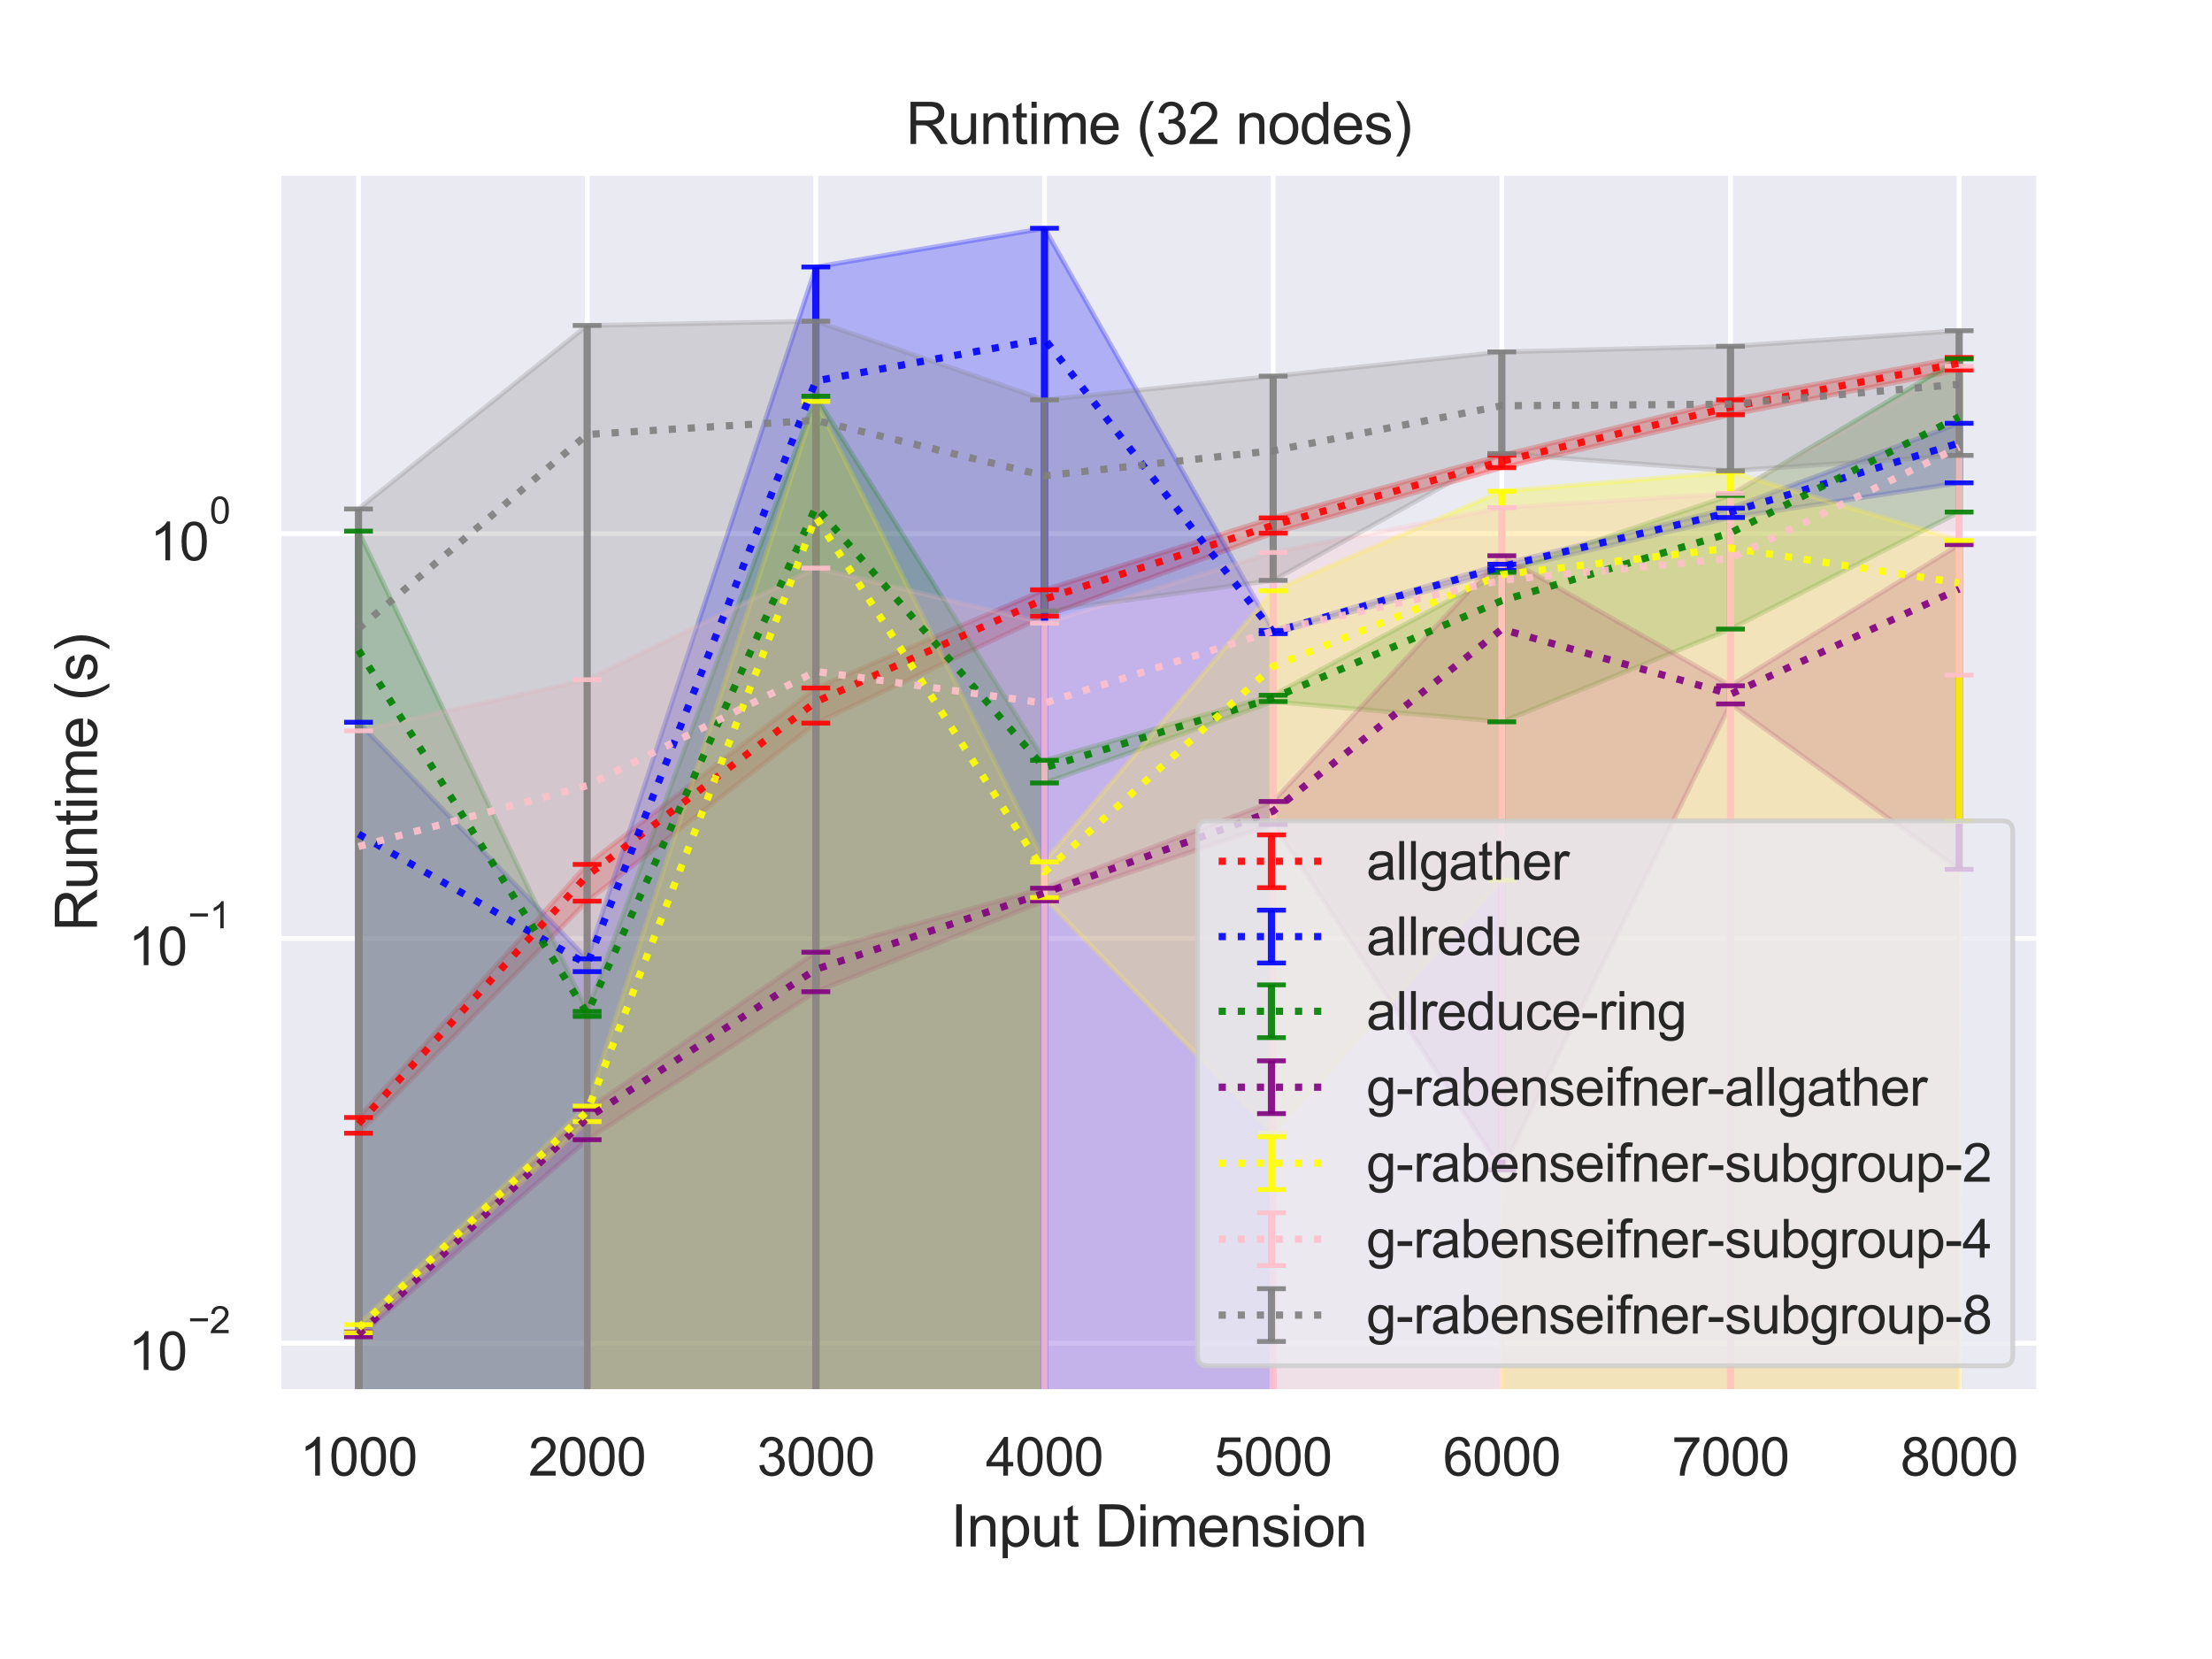 <?xml version="1.0" encoding="utf-8" standalone="no"?>
<!DOCTYPE svg PUBLIC "-//W3C//DTD SVG 1.1//EN"
  "http://www.w3.org/Graphics/SVG/1.1/DTD/svg11.dtd">
<svg height="345.6pt" version="1.1" viewBox="0 0 460.8 345.6" width="460.8pt" xmlns="http://www.w3.org/2000/svg" xmlns:xlink="http://www.w3.org/1999/xlink">
 <defs>
  <style type="text/css">*{stroke-linecap:butt;stroke-linejoin:round;}</style>
 </defs>
 <g id="figure_1">
  <g id="patch_1">
   <path d="M 0 345.6 
L 460.8 345.6 
L 460.8 0 
L 0 0 
z
" style="fill:#ffffff;"/>
  </g>
  <g id="axes_1">
   <g id="patch_2">
    <path d="M 58.01 290.02 
L 424.8 290.02 
L 424.8 36 
L 58.01 36 
z
" style="fill:#eaeaf2;"/>
   </g>
   <g id="matplotlib.axis_1">
    <g id="xtick_1">
     <g id="line2d_1">
      <path clip-path="url(#pb00ce3d5cf)" d="M 74.682 290.02 
L 74.682 36 
" style="fill:none;stroke:#ffffff;stroke-linecap:round;"/>
     </g>
     <g id="text_1">
      <!-- 1000 -->
      <g style="fill:#262626;" transform="translate(62.448 307.394)scale(0.11 -0.11)">
       <defs>
        <path d="M 2384 0 
L 1822 0 
L 1822 3584 
Q 1619 3391 1289 3197 
Q 959 3003 697 2906 
L 697 3450 
Q 1169 3672 1522 3987 
Q 1875 4303 2022 4600 
L 2384 4600 
L 2384 0 
z
" id="ArialMT-31" transform="scale(0.016)"/>
        <path d="M 266 2259 
Q 266 3072 433 3567 
Q 600 4063 929 4331 
Q 1259 4600 1759 4600 
Q 2128 4600 2406 4451 
Q 2684 4303 2865 4023 
Q 3047 3744 3150 3342 
Q 3253 2941 3253 2259 
Q 3253 1453 3087 958 
Q 2922 463 2592 192 
Q 2263 -78 1759 -78 
Q 1097 -78 719 397 
Q 266 969 266 2259 
z
M 844 2259 
Q 844 1131 1108 757 
Q 1372 384 1759 384 
Q 2147 384 2411 759 
Q 2675 1134 2675 2259 
Q 2675 3391 2411 3762 
Q 2147 4134 1753 4134 
Q 1366 4134 1134 3806 
Q 844 3388 844 2259 
z
" id="ArialMT-30" transform="scale(0.016)"/>
       </defs>
       <use xlink:href="#ArialMT-31"/>
       <use x="55.615" xlink:href="#ArialMT-30"/>
       <use x="111.23" xlink:href="#ArialMT-30"/>
       <use x="166.846" xlink:href="#ArialMT-30"/>
      </g>
     </g>
    </g>
    <g id="xtick_2">
     <g id="line2d_2">
      <path clip-path="url(#pb00ce3d5cf)" d="M 122.317 290.02 
L 122.317 36 
" style="fill:none;stroke:#ffffff;stroke-linecap:round;"/>
     </g>
     <g id="text_2">
      <!-- 2000 -->
      <g style="fill:#262626;" transform="translate(110.083 307.394)scale(0.11 -0.11)">
       <defs>
        <path d="M 3222 541 
L 3222 0 
L 194 0 
Q 188 203 259 391 
Q 375 700 629 1000 
Q 884 1300 1366 1694 
Q 2113 2306 2375 2664 
Q 2638 3022 2638 3341 
Q 2638 3675 2398 3904 
Q 2159 4134 1775 4134 
Q 1369 4134 1125 3890 
Q 881 3647 878 3216 
L 300 3275 
Q 359 3922 746 4261 
Q 1134 4600 1788 4600 
Q 2447 4600 2831 4234 
Q 3216 3869 3216 3328 
Q 3216 3053 3103 2787 
Q 2991 2522 2730 2228 
Q 2469 1934 1863 1422 
Q 1356 997 1212 845 
Q 1069 694 975 541 
L 3222 541 
z
" id="ArialMT-32" transform="scale(0.016)"/>
       </defs>
       <use xlink:href="#ArialMT-32"/>
       <use x="55.615" xlink:href="#ArialMT-30"/>
       <use x="111.23" xlink:href="#ArialMT-30"/>
       <use x="166.846" xlink:href="#ArialMT-30"/>
      </g>
     </g>
    </g>
    <g id="xtick_3">
     <g id="line2d_3">
      <path clip-path="url(#pb00ce3d5cf)" d="M 169.952 290.02 
L 169.952 36 
" style="fill:none;stroke:#ffffff;stroke-linecap:round;"/>
     </g>
     <g id="text_3">
      <!-- 3000 -->
      <g style="fill:#262626;" transform="translate(157.718 307.394)scale(0.11 -0.11)">
       <defs>
        <path d="M 269 1209 
L 831 1284 
Q 928 806 1161 595 
Q 1394 384 1728 384 
Q 2125 384 2398 659 
Q 2672 934 2672 1341 
Q 2672 1728 2419 1979 
Q 2166 2231 1775 2231 
Q 1616 2231 1378 2169 
L 1441 2663 
Q 1497 2656 1531 2656 
Q 1891 2656 2178 2843 
Q 2466 3031 2466 3422 
Q 2466 3731 2256 3934 
Q 2047 4138 1716 4138 
Q 1388 4138 1169 3931 
Q 950 3725 888 3313 
L 325 3413 
Q 428 3978 793 4289 
Q 1159 4600 1703 4600 
Q 2078 4600 2393 4439 
Q 2709 4278 2876 4000 
Q 3044 3722 3044 3409 
Q 3044 3113 2884 2869 
Q 2725 2625 2413 2481 
Q 2819 2388 3044 2092 
Q 3269 1797 3269 1353 
Q 3269 753 2831 336 
Q 2394 -81 1725 -81 
Q 1122 -81 723 278 
Q 325 638 269 1209 
z
" id="ArialMT-33" transform="scale(0.016)"/>
       </defs>
       <use xlink:href="#ArialMT-33"/>
       <use x="55.615" xlink:href="#ArialMT-30"/>
       <use x="111.23" xlink:href="#ArialMT-30"/>
       <use x="166.846" xlink:href="#ArialMT-30"/>
      </g>
     </g>
    </g>
    <g id="xtick_4">
     <g id="line2d_4">
      <path clip-path="url(#pb00ce3d5cf)" d="M 217.587 290.02 
L 217.587 36 
" style="fill:none;stroke:#ffffff;stroke-linecap:round;"/>
     </g>
     <g id="text_4">
      <!-- 4000 -->
      <g style="fill:#262626;" transform="translate(205.353 307.394)scale(0.11 -0.11)">
       <defs>
        <path d="M 2069 0 
L 2069 1097 
L 81 1097 
L 81 1613 
L 2172 4581 
L 2631 4581 
L 2631 1613 
L 3250 1613 
L 3250 1097 
L 2631 1097 
L 2631 0 
L 2069 0 
z
M 2069 1613 
L 2069 3678 
L 634 1613 
L 2069 1613 
z
" id="ArialMT-34" transform="scale(0.016)"/>
       </defs>
       <use xlink:href="#ArialMT-34"/>
       <use x="55.615" xlink:href="#ArialMT-30"/>
       <use x="111.23" xlink:href="#ArialMT-30"/>
       <use x="166.846" xlink:href="#ArialMT-30"/>
      </g>
     </g>
    </g>
    <g id="xtick_5">
     <g id="line2d_5">
      <path clip-path="url(#pb00ce3d5cf)" d="M 265.223 290.02 
L 265.223 36 
" style="fill:none;stroke:#ffffff;stroke-linecap:round;"/>
     </g>
     <g id="text_5">
      <!-- 5000 -->
      <g style="fill:#262626;" transform="translate(252.988 307.394)scale(0.11 -0.11)">
       <defs>
        <path d="M 266 1200 
L 856 1250 
Q 922 819 1161 601 
Q 1400 384 1738 384 
Q 2144 384 2425 690 
Q 2706 997 2706 1503 
Q 2706 1984 2436 2262 
Q 2166 2541 1728 2541 
Q 1456 2541 1237 2417 
Q 1019 2294 894 2097 
L 366 2166 
L 809 4519 
L 3088 4519 
L 3088 3981 
L 1259 3981 
L 1013 2750 
Q 1425 3038 1878 3038 
Q 2478 3038 2890 2622 
Q 3303 2206 3303 1553 
Q 3303 931 2941 478 
Q 2500 -78 1738 -78 
Q 1113 -78 717 272 
Q 322 622 266 1200 
z
" id="ArialMT-35" transform="scale(0.016)"/>
       </defs>
       <use xlink:href="#ArialMT-35"/>
       <use x="55.615" xlink:href="#ArialMT-30"/>
       <use x="111.23" xlink:href="#ArialMT-30"/>
       <use x="166.846" xlink:href="#ArialMT-30"/>
      </g>
     </g>
    </g>
    <g id="xtick_6">
     <g id="line2d_6">
      <path clip-path="url(#pb00ce3d5cf)" d="M 312.858 290.02 
L 312.858 36 
" style="fill:none;stroke:#ffffff;stroke-linecap:round;"/>
     </g>
     <g id="text_6">
      <!-- 6000 -->
      <g style="fill:#262626;" transform="translate(300.624 307.394)scale(0.11 -0.11)">
       <defs>
        <path d="M 3184 3459 
L 2625 3416 
Q 2550 3747 2413 3897 
Q 2184 4138 1850 4138 
Q 1581 4138 1378 3988 
Q 1113 3794 959 3422 
Q 806 3050 800 2363 
Q 1003 2672 1297 2822 
Q 1591 2972 1913 2972 
Q 2475 2972 2870 2558 
Q 3266 2144 3266 1488 
Q 3266 1056 3080 686 
Q 2894 316 2569 119 
Q 2244 -78 1831 -78 
Q 1128 -78 684 439 
Q 241 956 241 2144 
Q 241 3472 731 4075 
Q 1159 4600 1884 4600 
Q 2425 4600 2770 4297 
Q 3116 3994 3184 3459 
z
M 888 1484 
Q 888 1194 1011 928 
Q 1134 663 1356 523 
Q 1578 384 1822 384 
Q 2178 384 2434 671 
Q 2691 959 2691 1453 
Q 2691 1928 2437 2201 
Q 2184 2475 1800 2475 
Q 1419 2475 1153 2201 
Q 888 1928 888 1484 
z
" id="ArialMT-36" transform="scale(0.016)"/>
       </defs>
       <use xlink:href="#ArialMT-36"/>
       <use x="55.615" xlink:href="#ArialMT-30"/>
       <use x="111.23" xlink:href="#ArialMT-30"/>
       <use x="166.846" xlink:href="#ArialMT-30"/>
      </g>
     </g>
    </g>
    <g id="xtick_7">
     <g id="line2d_7">
      <path clip-path="url(#pb00ce3d5cf)" d="M 360.493 290.02 
L 360.493 36 
" style="fill:none;stroke:#ffffff;stroke-linecap:round;"/>
     </g>
     <g id="text_7">
      <!-- 7000 -->
      <g style="fill:#262626;" transform="translate(348.259 307.394)scale(0.11 -0.11)">
       <defs>
        <path d="M 303 3981 
L 303 4522 
L 3269 4522 
L 3269 4084 
Q 2831 3619 2401 2847 
Q 1972 2075 1738 1259 
Q 1569 684 1522 0 
L 944 0 
Q 953 541 1156 1306 
Q 1359 2072 1739 2783 
Q 2119 3494 2547 3981 
L 303 3981 
z
" id="ArialMT-37" transform="scale(0.016)"/>
       </defs>
       <use xlink:href="#ArialMT-37"/>
       <use x="55.615" xlink:href="#ArialMT-30"/>
       <use x="111.23" xlink:href="#ArialMT-30"/>
       <use x="166.846" xlink:href="#ArialMT-30"/>
      </g>
     </g>
    </g>
    <g id="xtick_8">
     <g id="line2d_8">
      <path clip-path="url(#pb00ce3d5cf)" d="M 408.128 290.02 
L 408.128 36 
" style="fill:none;stroke:#ffffff;stroke-linecap:round;"/>
     </g>
     <g id="text_8">
      <!-- 8000 -->
      <g style="fill:#262626;" transform="translate(395.894 307.394)scale(0.11 -0.11)">
       <defs>
        <path d="M 1131 2484 
Q 781 2613 612 2850 
Q 444 3088 444 3419 
Q 444 3919 803 4259 
Q 1163 4600 1759 4600 
Q 2359 4600 2725 4251 
Q 3091 3903 3091 3403 
Q 3091 3084 2923 2848 
Q 2756 2613 2416 2484 
Q 2838 2347 3058 2040 
Q 3278 1734 3278 1309 
Q 3278 722 2862 322 
Q 2447 -78 1769 -78 
Q 1091 -78 675 323 
Q 259 725 259 1325 
Q 259 1772 486 2073 
Q 713 2375 1131 2484 
z
M 1019 3438 
Q 1019 3113 1228 2906 
Q 1438 2700 1772 2700 
Q 2097 2700 2305 2904 
Q 2513 3109 2513 3406 
Q 2513 3716 2298 3927 
Q 2084 4138 1766 4138 
Q 1444 4138 1231 3931 
Q 1019 3725 1019 3438 
z
M 838 1322 
Q 838 1081 952 856 
Q 1066 631 1291 507 
Q 1516 384 1775 384 
Q 2178 384 2440 643 
Q 2703 903 2703 1303 
Q 2703 1709 2433 1975 
Q 2163 2241 1756 2241 
Q 1359 2241 1098 1978 
Q 838 1716 838 1322 
z
" id="ArialMT-38" transform="scale(0.016)"/>
       </defs>
       <use xlink:href="#ArialMT-38"/>
       <use x="55.615" xlink:href="#ArialMT-30"/>
       <use x="111.23" xlink:href="#ArialMT-30"/>
       <use x="166.846" xlink:href="#ArialMT-30"/>
      </g>
     </g>
    </g>
    <g id="text_9">
     <!-- Input Dimension -->
     <g style="fill:#262626;" transform="translate(198.051 322.169)scale(0.12 -0.12)">
      <defs>
       <path d="M 597 0 
L 597 4581 
L 1203 4581 
L 1203 0 
L 597 0 
z
" id="ArialMT-49" transform="scale(0.016)"/>
       <path d="M 422 0 
L 422 3319 
L 928 3319 
L 928 2847 
Q 1294 3394 1984 3394 
Q 2284 3394 2536 3286 
Q 2788 3178 2913 3003 
Q 3038 2828 3088 2588 
Q 3119 2431 3119 2041 
L 3119 0 
L 2556 0 
L 2556 2019 
Q 2556 2363 2490 2533 
Q 2425 2703 2258 2804 
Q 2091 2906 1866 2906 
Q 1506 2906 1245 2678 
Q 984 2450 984 1813 
L 984 0 
L 422 0 
z
" id="ArialMT-6e" transform="scale(0.016)"/>
       <path d="M 422 -1272 
L 422 3319 
L 934 3319 
L 934 2888 
Q 1116 3141 1344 3267 
Q 1572 3394 1897 3394 
Q 2322 3394 2647 3175 
Q 2972 2956 3137 2557 
Q 3303 2159 3303 1684 
Q 3303 1175 3120 767 
Q 2938 359 2589 142 
Q 2241 -75 1856 -75 
Q 1575 -75 1351 44 
Q 1128 163 984 344 
L 984 -1272 
L 422 -1272 
z
M 931 1641 
Q 931 1000 1190 694 
Q 1450 388 1819 388 
Q 2194 388 2461 705 
Q 2728 1022 2728 1688 
Q 2728 2322 2467 2637 
Q 2206 2953 1844 2953 
Q 1484 2953 1207 2617 
Q 931 2281 931 1641 
z
" id="ArialMT-70" transform="scale(0.016)"/>
       <path d="M 2597 0 
L 2597 488 
Q 2209 -75 1544 -75 
Q 1250 -75 995 37 
Q 741 150 617 320 
Q 494 491 444 738 
Q 409 903 409 1263 
L 409 3319 
L 972 3319 
L 972 1478 
Q 972 1038 1006 884 
Q 1059 663 1231 536 
Q 1403 409 1656 409 
Q 1909 409 2131 539 
Q 2353 669 2445 892 
Q 2538 1116 2538 1541 
L 2538 3319 
L 3100 3319 
L 3100 0 
L 2597 0 
z
" id="ArialMT-75" transform="scale(0.016)"/>
       <path d="M 1650 503 
L 1731 6 
Q 1494 -44 1306 -44 
Q 1000 -44 831 53 
Q 663 150 594 308 
Q 525 466 525 972 
L 525 2881 
L 113 2881 
L 113 3319 
L 525 3319 
L 525 4141 
L 1084 4478 
L 1084 3319 
L 1650 3319 
L 1650 2881 
L 1084 2881 
L 1084 941 
Q 1084 700 1114 631 
Q 1144 563 1211 522 
Q 1278 481 1403 481 
Q 1497 481 1650 503 
z
" id="ArialMT-74" transform="scale(0.016)"/>
       <path id="ArialMT-20" transform="scale(0.016)"/>
       <path d="M 494 0 
L 494 4581 
L 2072 4581 
Q 2606 4581 2888 4516 
Q 3281 4425 3559 4188 
Q 3922 3881 4101 3404 
Q 4281 2928 4281 2316 
Q 4281 1794 4159 1391 
Q 4038 988 3847 723 
Q 3656 459 3429 307 
Q 3203 156 2883 78 
Q 2563 0 2147 0 
L 494 0 
z
M 1100 541 
L 2078 541 
Q 2531 541 2789 625 
Q 3047 709 3200 863 
Q 3416 1078 3536 1442 
Q 3656 1806 3656 2325 
Q 3656 3044 3420 3430 
Q 3184 3816 2847 3947 
Q 2603 4041 2063 4041 
L 1100 4041 
L 1100 541 
z
" id="ArialMT-44" transform="scale(0.016)"/>
       <path d="M 425 3934 
L 425 4581 
L 988 4581 
L 988 3934 
L 425 3934 
z
M 425 0 
L 425 3319 
L 988 3319 
L 988 0 
L 425 0 
z
" id="ArialMT-69" transform="scale(0.016)"/>
       <path d="M 422 0 
L 422 3319 
L 925 3319 
L 925 2853 
Q 1081 3097 1340 3245 
Q 1600 3394 1931 3394 
Q 2300 3394 2536 3241 
Q 2772 3088 2869 2813 
Q 3263 3394 3894 3394 
Q 4388 3394 4653 3120 
Q 4919 2847 4919 2278 
L 4919 0 
L 4359 0 
L 4359 2091 
Q 4359 2428 4304 2576 
Q 4250 2725 4106 2815 
Q 3963 2906 3769 2906 
Q 3419 2906 3187 2673 
Q 2956 2441 2956 1928 
L 2956 0 
L 2394 0 
L 2394 2156 
Q 2394 2531 2256 2718 
Q 2119 2906 1806 2906 
Q 1569 2906 1367 2781 
Q 1166 2656 1075 2415 
Q 984 2175 984 1722 
L 984 0 
L 422 0 
z
" id="ArialMT-6d" transform="scale(0.016)"/>
       <path d="M 2694 1069 
L 3275 997 
Q 3138 488 2766 206 
Q 2394 -75 1816 -75 
Q 1088 -75 661 373 
Q 234 822 234 1631 
Q 234 2469 665 2931 
Q 1097 3394 1784 3394 
Q 2450 3394 2872 2941 
Q 3294 2488 3294 1666 
Q 3294 1616 3291 1516 
L 816 1516 
Q 847 969 1125 678 
Q 1403 388 1819 388 
Q 2128 388 2347 550 
Q 2566 713 2694 1069 
z
M 847 1978 
L 2700 1978 
Q 2663 2397 2488 2606 
Q 2219 2931 1791 2931 
Q 1403 2931 1139 2672 
Q 875 2413 847 1978 
z
" id="ArialMT-65" transform="scale(0.016)"/>
       <path d="M 197 991 
L 753 1078 
Q 800 744 1014 566 
Q 1228 388 1613 388 
Q 2000 388 2187 545 
Q 2375 703 2375 916 
Q 2375 1106 2209 1216 
Q 2094 1291 1634 1406 
Q 1016 1563 777 1677 
Q 538 1791 414 1992 
Q 291 2194 291 2438 
Q 291 2659 392 2848 
Q 494 3038 669 3163 
Q 800 3259 1026 3326 
Q 1253 3394 1513 3394 
Q 1903 3394 2198 3281 
Q 2494 3169 2634 2976 
Q 2775 2784 2828 2463 
L 2278 2388 
Q 2241 2644 2061 2787 
Q 1881 2931 1553 2931 
Q 1166 2931 1000 2803 
Q 834 2675 834 2503 
Q 834 2394 903 2306 
Q 972 2216 1119 2156 
Q 1203 2125 1616 2013 
Q 2213 1853 2448 1751 
Q 2684 1650 2818 1456 
Q 2953 1263 2953 975 
Q 2953 694 2789 445 
Q 2625 197 2315 61 
Q 2006 -75 1616 -75 
Q 969 -75 630 194 
Q 291 463 197 991 
z
" id="ArialMT-73" transform="scale(0.016)"/>
       <path d="M 213 1659 
Q 213 2581 725 3025 
Q 1153 3394 1769 3394 
Q 2453 3394 2887 2945 
Q 3322 2497 3322 1706 
Q 3322 1066 3130 698 
Q 2938 331 2570 128 
Q 2203 -75 1769 -75 
Q 1072 -75 642 372 
Q 213 819 213 1659 
z
M 791 1659 
Q 791 1022 1069 705 
Q 1347 388 1769 388 
Q 2188 388 2466 706 
Q 2744 1025 2744 1678 
Q 2744 2294 2464 2611 
Q 2184 2928 1769 2928 
Q 1347 2928 1069 2612 
Q 791 2297 791 1659 
z
" id="ArialMT-6f" transform="scale(0.016)"/>
      </defs>
      <use xlink:href="#ArialMT-49"/>
      <use x="27.783" xlink:href="#ArialMT-6e"/>
      <use x="83.398" xlink:href="#ArialMT-70"/>
      <use x="139.014" xlink:href="#ArialMT-75"/>
      <use x="194.629" xlink:href="#ArialMT-74"/>
      <use x="222.412" xlink:href="#ArialMT-20"/>
      <use x="250.195" xlink:href="#ArialMT-44"/>
      <use x="322.412" xlink:href="#ArialMT-69"/>
      <use x="344.629" xlink:href="#ArialMT-6d"/>
      <use x="427.93" xlink:href="#ArialMT-65"/>
      <use x="483.545" xlink:href="#ArialMT-6e"/>
      <use x="539.16" xlink:href="#ArialMT-73"/>
      <use x="589.16" xlink:href="#ArialMT-69"/>
      <use x="611.377" xlink:href="#ArialMT-6f"/>
      <use x="666.992" xlink:href="#ArialMT-6e"/>
     </g>
    </g>
   </g>
   <g id="matplotlib.axis_2">
    <g id="ytick_1">
     <g id="line2d_9">
      <path clip-path="url(#pb00ce3d5cf)" d="M 58.01 279.824 
L 424.8 279.824 
" style="fill:none;stroke:#ffffff;stroke-linecap:round;"/>
     </g>
     <g id="text_10">
      <!-- $\mathdefault{10^{-2}}$ -->
      <g style="fill:#262626;" transform="translate(26.73 285.495)scale(0.11 -0.11)">
       <defs>
        <path d="M 3381 1997 
L 356 1997 
L 356 2522 
L 3381 2522 
L 3381 1997 
z
" id="ArialMT-2212" transform="scale(0.016)"/>
       </defs>
       <use transform="translate(0 0.994)" xlink:href="#ArialMT-31"/>
       <use transform="translate(55.615 0.994)" xlink:href="#ArialMT-30"/>
       <use transform="translate(112.973 70.688)scale(0.7)" xlink:href="#ArialMT-2212"/>
       <use transform="translate(153.852 70.688)scale(0.7)" xlink:href="#ArialMT-32"/>
      </g>
     </g>
    </g>
    <g id="ytick_2">
     <g id="line2d_10">
      <path clip-path="url(#pb00ce3d5cf)" d="M 58.01 195.493 
L 424.8 195.493 
" style="fill:none;stroke:#ffffff;stroke-linecap:round;"/>
     </g>
     <g id="text_11">
      <!-- $\mathdefault{10^{-1}}$ -->
      <g style="fill:#262626;" transform="translate(26.73 201.165)scale(0.11 -0.11)">
       <use transform="translate(0 0.994)" xlink:href="#ArialMT-31"/>
       <use transform="translate(55.615 0.994)" xlink:href="#ArialMT-30"/>
       <use transform="translate(112.973 70.688)scale(0.7)" xlink:href="#ArialMT-2212"/>
       <use transform="translate(153.852 70.688)scale(0.7)" xlink:href="#ArialMT-31"/>
      </g>
     </g>
    </g>
    <g id="ytick_3">
     <g id="line2d_11">
      <path clip-path="url(#pb00ce3d5cf)" d="M 58.01 111.162 
L 424.8 111.162 
" style="fill:none;stroke:#ffffff;stroke-linecap:round;"/>
     </g>
     <g id="text_12">
      <!-- $\mathdefault{10^{0}}$ -->
      <g style="fill:#262626;" transform="translate(31.24 116.834)scale(0.11 -0.11)">
       <use transform="translate(0 0.994)" xlink:href="#ArialMT-31"/>
       <use transform="translate(55.615 0.994)" xlink:href="#ArialMT-30"/>
       <use transform="translate(112.973 70.688)scale(0.7)" xlink:href="#ArialMT-30"/>
      </g>
     </g>
    </g>
    <g id="ytick_4"/>
    <g id="ytick_5"/>
    <g id="ytick_6"/>
    <g id="ytick_7"/>
    <g id="ytick_8"/>
    <g id="ytick_9"/>
    <g id="ytick_10"/>
    <g id="ytick_11"/>
    <g id="ytick_12"/>
    <g id="ytick_13"/>
    <g id="ytick_14"/>
    <g id="ytick_15"/>
    <g id="ytick_16"/>
    <g id="ytick_17"/>
    <g id="ytick_18"/>
    <g id="ytick_19"/>
    <g id="ytick_20"/>
    <g id="ytick_21"/>
    <g id="ytick_22"/>
    <g id="ytick_23"/>
    <g id="ytick_24"/>
    <g id="ytick_25"/>
    <g id="ytick_26"/>
    <g id="ytick_27"/>
    <g id="text_13">
     <!-- Runtime (s) -->
     <g style="fill:#262626;" transform="translate(20.204 194.013)rotate(-90)scale(0.12 -0.12)">
      <defs>
       <path d="M 503 0 
L 503 4581 
L 2534 4581 
Q 3147 4581 3465 4457 
Q 3784 4334 3975 4021 
Q 4166 3709 4166 3331 
Q 4166 2844 3850 2509 
Q 3534 2175 2875 2084 
Q 3116 1969 3241 1856 
Q 3506 1613 3744 1247 
L 4541 0 
L 3778 0 
L 3172 953 
Q 2906 1366 2734 1584 
Q 2563 1803 2427 1890 
Q 2291 1978 2150 2013 
Q 2047 2034 1813 2034 
L 1109 2034 
L 1109 0 
L 503 0 
z
M 1109 2559 
L 2413 2559 
Q 2828 2559 3062 2645 
Q 3297 2731 3419 2920 
Q 3541 3109 3541 3331 
Q 3541 3656 3305 3865 
Q 3069 4075 2559 4075 
L 1109 4075 
L 1109 2559 
z
" id="ArialMT-52" transform="scale(0.016)"/>
       <path d="M 1497 -1347 
Q 1031 -759 709 28 
Q 388 816 388 1659 
Q 388 2403 628 3084 
Q 909 3875 1497 4659 
L 1900 4659 
Q 1522 4009 1400 3731 
Q 1209 3300 1100 2831 
Q 966 2247 966 1656 
Q 966 153 1900 -1347 
L 1497 -1347 
z
" id="ArialMT-28" transform="scale(0.016)"/>
       <path d="M 791 -1347 
L 388 -1347 
Q 1322 153 1322 1656 
Q 1322 2244 1188 2822 
Q 1081 3291 891 3722 
Q 769 4003 388 4659 
L 791 4659 
Q 1378 3875 1659 3084 
Q 1900 2403 1900 1659 
Q 1900 816 1576 28 
Q 1253 -759 791 -1347 
z
" id="ArialMT-29" transform="scale(0.016)"/>
      </defs>
      <use xlink:href="#ArialMT-52"/>
      <use x="72.217" xlink:href="#ArialMT-75"/>
      <use x="127.832" xlink:href="#ArialMT-6e"/>
      <use x="183.447" xlink:href="#ArialMT-74"/>
      <use x="211.23" xlink:href="#ArialMT-69"/>
      <use x="233.447" xlink:href="#ArialMT-6d"/>
      <use x="316.748" xlink:href="#ArialMT-65"/>
      <use x="372.363" xlink:href="#ArialMT-20"/>
      <use x="400.146" xlink:href="#ArialMT-28"/>
      <use x="433.447" xlink:href="#ArialMT-73"/>
      <use x="483.447" xlink:href="#ArialMT-29"/>
     </g>
    </g>
   </g>
   <g id="PolyCollection_1">
    <defs>
     <path d="M 74.682 -112.809 
L 74.682 -109.529 
L 122.317 -157.874 
L 169.952 -194.961 
L 217.587 -217.246 
L 265.223 -234.521 
L 312.858 -248.18 
L 360.493 -259.204 
L 408.128 -268.525 
L 408.128 -271.132 
L 408.128 -271.132 
L 360.493 -262.29 
L 312.858 -250.774 
L 265.223 -237.721 
L 217.587 -222.726 
L 169.952 -202.28 
L 122.317 -165.524 
L 74.682 -112.809 
z
" id="mb16353a450" style="stroke:#ff0000;stroke-opacity:0.25;"/>
    </defs>
    <g clip-path="url(#pb00ce3d5cf)">
     <use style="fill:#ff0000;fill-opacity:0.25;stroke:#ff0000;stroke-opacity:0.25;" x="0" xlink:href="#mb16353a450" y="345.6"/>
    </g>
   </g>
   <g id="PolyCollection_2">
    <path clip-path="url(#pb00ce3d5cf)" d="M 74.682 150.454 
L 74.682 84442.048 
L 122.317 202.407 
L 169.952 84442.048 
L 217.587 84442.048 
L 265.223 132.008 
L 312.858 118.839 
L 360.493 107.802 
L 408.128 100.585 
L 408.128 88.178 
L 408.128 88.178 
L 360.493 105.864 
L 312.858 117.538 
L 265.223 131.345 
L 217.587 47.546 
L 169.952 55.622 
L 122.317 199.741 
L 74.682 150.454 
z
" style="fill:#0000ff;fill-opacity:0.25;stroke:#0000ff;stroke-opacity:0.25;"/>
   </g>
   <g id="PolyCollection_3">
    <path clip-path="url(#pb00ce3d5cf)" d="M 74.682 110.641 
L 74.682 84442.048 
L 122.317 211.744 
L 169.952 84442.048 
L 217.587 163.112 
L 265.223 146.147 
L 312.858 150.374 
L 360.493 131.043 
L 408.128 106.67 
L 408.128 74.762 
L 408.128 74.762 
L 360.493 103.194 
L 312.858 119.218 
L 265.223 144.829 
L 217.587 158.383 
L 169.952 82.538 
L 122.317 210.7 
L 74.682 110.641 
z
" style="fill:#008000;fill-opacity:0.25;stroke:#008000;stroke-opacity:0.25;"/>
   </g>
   <g id="PolyCollection_4">
    <defs>
     <path d="M 74.682 -68.111 
L 74.682 -67.126 
L 122.317 -108.177 
L 169.952 -139.011 
L 217.587 -157.93 
L 265.223 -173.861 
L 312.858 -101.885 
L 360.493 -198.957 
L 408.128 -164.505 
L 408.128 -232.137 
L 408.128 -232.137 
L 360.493 -202.737 
L 312.858 -229.832 
L 265.223 -178.63 
L 217.587 -160.574 
L 169.952 -147.242 
L 122.317 -114.483 
L 74.682 -68.111 
z
" id="mf0d488c76f" style="stroke:#800080;stroke-opacity:0.25;"/>
    </defs>
    <g clip-path="url(#pb00ce3d5cf)">
     <use style="fill:#800080;fill-opacity:0.25;stroke:#800080;stroke-opacity:0.25;" x="0" xlink:href="#mf0d488c76f" y="345.6"/>
    </g>
   </g>
   <g id="PolyCollection_5">
    <path clip-path="url(#pb00ce3d5cf)" d="M 74.682 275.945 
L 74.682 277.636 
L 122.317 233.646 
L 169.952 84442.048 
L 217.587 186.995 
L 265.223 236.04 
L 312.858 183.335 
L 360.493 84442.048 
L 408.128 171.075 
L 408.128 112.607 
L 408.128 112.607 
L 360.493 98.315 
L 312.858 102.331 
L 265.223 123.067 
L 217.587 179.551 
L 169.952 83.624 
L 122.317 230.419 
L 74.682 275.945 
z
" style="fill:#ffff00;fill-opacity:0.25;stroke:#ffff00;stroke-opacity:0.25;"/>
   </g>
   <g id="PolyCollection_6">
    <path clip-path="url(#pb00ce3d5cf)" d="M 74.682 152.244 
L 74.682 84442.048 
L 122.317 84442.048 
L 169.952 84442.048 
L 217.587 84442.048 
L 265.223 84442.048 
L 312.858 241.057 
L 360.493 84442.048 
L 408.128 140.638 
L 408.128 76.289 
L 408.128 76.289 
L 360.493 102.79 
L 312.858 105.747 
L 265.223 115.096 
L 217.587 129.799 
L 169.952 118.345 
L 122.317 141.596 
L 74.682 152.244 
z
" style="fill:#ffc0cb;fill-opacity:0.25;stroke:#ffc0cb;stroke-opacity:0.25;"/>
   </g>
   <g id="PolyCollection_7">
    <path clip-path="url(#pb00ce3d5cf)" d="M 74.682 106.027 
L 74.682 84442.048 
L 122.317 84442.048 
L 169.952 84442.048 
L 217.587 127.313 
L 265.223 120.903 
L 312.858 94.484 
L 360.493 98.082 
L 408.128 94.867 
L 408.128 68.892 
L 408.128 68.892 
L 360.493 72.141 
L 312.858 73.304 
L 265.223 78.354 
L 217.587 83.304 
L 169.952 66.909 
L 122.317 67.803 
L 74.682 106.027 
z
" style="fill:#808080;fill-opacity:0.25;stroke:#808080;stroke-opacity:0.25;"/>
   </g>
   <g id="LineCollection_1">
    <path clip-path="url(#pb00ce3d5cf)" d="M 74.682 236.071 
L 74.682 232.791 
" style="fill:none;stroke:#ff0000;stroke-opacity:0.9;stroke-width:1.5;"/>
    <path clip-path="url(#pb00ce3d5cf)" d="M 122.317 187.726 
L 122.317 180.076 
" style="fill:none;stroke:#ff0000;stroke-opacity:0.9;stroke-width:1.5;"/>
    <path clip-path="url(#pb00ce3d5cf)" d="M 169.952 150.639 
L 169.952 143.32 
" style="fill:none;stroke:#ff0000;stroke-opacity:0.9;stroke-width:1.5;"/>
    <path clip-path="url(#pb00ce3d5cf)" d="M 217.587 128.354 
L 217.587 122.874 
" style="fill:none;stroke:#ff0000;stroke-opacity:0.9;stroke-width:1.5;"/>
    <path clip-path="url(#pb00ce3d5cf)" d="M 265.223 111.079 
L 265.223 107.879 
" style="fill:none;stroke:#ff0000;stroke-opacity:0.9;stroke-width:1.5;"/>
    <path clip-path="url(#pb00ce3d5cf)" d="M 312.858 97.42 
L 312.858 94.826 
" style="fill:none;stroke:#ff0000;stroke-opacity:0.9;stroke-width:1.5;"/>
    <path clip-path="url(#pb00ce3d5cf)" d="M 360.493 86.396 
L 360.493 83.31 
" style="fill:none;stroke:#ff0000;stroke-opacity:0.9;stroke-width:1.5;"/>
    <path clip-path="url(#pb00ce3d5cf)" d="M 408.128 77.075 
L 408.128 74.468 
" style="fill:none;stroke:#ff0000;stroke-opacity:0.9;stroke-width:1.5;"/>
   </g>
   <g id="LineCollection_2">
    <path clip-path="url(#pb00ce3d5cf)" d="M 74.682 346.6 
L 74.682 150.454 
" style="fill:none;stroke:#0000ff;stroke-opacity:0.9;stroke-width:1.5;"/>
    <path clip-path="url(#pb00ce3d5cf)" d="M 122.317 202.407 
L 122.317 199.741 
" style="fill:none;stroke:#0000ff;stroke-opacity:0.9;stroke-width:1.5;"/>
    <path clip-path="url(#pb00ce3d5cf)" d="M 169.952 346.6 
L 169.952 55.622 
" style="fill:none;stroke:#0000ff;stroke-opacity:0.9;stroke-width:1.5;"/>
    <path clip-path="url(#pb00ce3d5cf)" d="M 217.587 346.6 
L 217.587 47.546 
" style="fill:none;stroke:#0000ff;stroke-opacity:0.9;stroke-width:1.5;"/>
    <path clip-path="url(#pb00ce3d5cf)" d="M 265.223 132.008 
L 265.223 131.345 
" style="fill:none;stroke:#0000ff;stroke-opacity:0.9;stroke-width:1.5;"/>
    <path clip-path="url(#pb00ce3d5cf)" d="M 312.858 118.839 
L 312.858 117.538 
" style="fill:none;stroke:#0000ff;stroke-opacity:0.9;stroke-width:1.5;"/>
    <path clip-path="url(#pb00ce3d5cf)" d="M 360.493 107.802 
L 360.493 105.864 
" style="fill:none;stroke:#0000ff;stroke-opacity:0.9;stroke-width:1.5;"/>
    <path clip-path="url(#pb00ce3d5cf)" d="M 408.128 100.585 
L 408.128 88.178 
" style="fill:none;stroke:#0000ff;stroke-opacity:0.9;stroke-width:1.5;"/>
   </g>
   <g id="LineCollection_3">
    <path clip-path="url(#pb00ce3d5cf)" d="M 74.682 346.6 
L 74.682 110.641 
" style="fill:none;stroke:#008000;stroke-opacity:0.9;stroke-width:1.5;"/>
    <path clip-path="url(#pb00ce3d5cf)" d="M 122.317 211.744 
L 122.317 210.7 
" style="fill:none;stroke:#008000;stroke-opacity:0.9;stroke-width:1.5;"/>
    <path clip-path="url(#pb00ce3d5cf)" d="M 169.952 346.6 
L 169.952 82.538 
" style="fill:none;stroke:#008000;stroke-opacity:0.9;stroke-width:1.5;"/>
    <path clip-path="url(#pb00ce3d5cf)" d="M 217.587 163.112 
L 217.587 158.383 
" style="fill:none;stroke:#008000;stroke-opacity:0.9;stroke-width:1.5;"/>
    <path clip-path="url(#pb00ce3d5cf)" d="M 265.223 146.147 
L 265.223 144.829 
" style="fill:none;stroke:#008000;stroke-opacity:0.9;stroke-width:1.5;"/>
    <path clip-path="url(#pb00ce3d5cf)" d="M 312.858 150.374 
L 312.858 119.218 
" style="fill:none;stroke:#008000;stroke-opacity:0.9;stroke-width:1.5;"/>
    <path clip-path="url(#pb00ce3d5cf)" d="M 360.493 131.043 
L 360.493 103.194 
" style="fill:none;stroke:#008000;stroke-opacity:0.9;stroke-width:1.5;"/>
    <path clip-path="url(#pb00ce3d5cf)" d="M 408.128 106.67 
L 408.128 74.762 
" style="fill:none;stroke:#008000;stroke-opacity:0.9;stroke-width:1.5;"/>
   </g>
   <g id="LineCollection_4">
    <path clip-path="url(#pb00ce3d5cf)" d="M 74.682 278.474 
L 74.682 277.489 
" style="fill:none;stroke:#800080;stroke-opacity:0.9;stroke-width:1.5;"/>
    <path clip-path="url(#pb00ce3d5cf)" d="M 122.317 237.423 
L 122.317 231.117 
" style="fill:none;stroke:#800080;stroke-opacity:0.9;stroke-width:1.5;"/>
    <path clip-path="url(#pb00ce3d5cf)" d="M 169.952 206.589 
L 169.952 198.358 
" style="fill:none;stroke:#800080;stroke-opacity:0.9;stroke-width:1.5;"/>
    <path clip-path="url(#pb00ce3d5cf)" d="M 217.587 187.67 
L 217.587 185.026 
" style="fill:none;stroke:#800080;stroke-opacity:0.9;stroke-width:1.5;"/>
    <path clip-path="url(#pb00ce3d5cf)" d="M 265.223 171.739 
L 265.223 166.97 
" style="fill:none;stroke:#800080;stroke-opacity:0.9;stroke-width:1.5;"/>
    <path clip-path="url(#pb00ce3d5cf)" d="M 312.858 243.715 
L 312.858 115.768 
" style="fill:none;stroke:#800080;stroke-opacity:0.9;stroke-width:1.5;"/>
    <path clip-path="url(#pb00ce3d5cf)" d="M 360.493 146.643 
L 360.493 142.863 
" style="fill:none;stroke:#800080;stroke-opacity:0.9;stroke-width:1.5;"/>
    <path clip-path="url(#pb00ce3d5cf)" d="M 408.128 181.095 
L 408.128 113.463 
" style="fill:none;stroke:#800080;stroke-opacity:0.9;stroke-width:1.5;"/>
   </g>
   <g id="LineCollection_5">
    <path clip-path="url(#pb00ce3d5cf)" d="M 74.682 277.636 
L 74.682 275.945 
" style="fill:none;stroke:#ffff00;stroke-opacity:0.9;stroke-width:1.5;"/>
    <path clip-path="url(#pb00ce3d5cf)" d="M 122.317 233.646 
L 122.317 230.419 
" style="fill:none;stroke:#ffff00;stroke-opacity:0.9;stroke-width:1.5;"/>
    <path clip-path="url(#pb00ce3d5cf)" d="M 169.952 346.6 
L 169.952 83.624 
" style="fill:none;stroke:#ffff00;stroke-opacity:0.9;stroke-width:1.5;"/>
    <path clip-path="url(#pb00ce3d5cf)" d="M 217.587 186.995 
L 217.587 179.551 
" style="fill:none;stroke:#ffff00;stroke-opacity:0.9;stroke-width:1.5;"/>
    <path clip-path="url(#pb00ce3d5cf)" d="M 265.223 236.04 
L 265.223 123.067 
" style="fill:none;stroke:#ffff00;stroke-opacity:0.9;stroke-width:1.5;"/>
    <path clip-path="url(#pb00ce3d5cf)" d="M 312.858 183.335 
L 312.858 102.331 
" style="fill:none;stroke:#ffff00;stroke-opacity:0.9;stroke-width:1.5;"/>
    <path clip-path="url(#pb00ce3d5cf)" d="M 360.493 346.6 
L 360.493 98.315 
" style="fill:none;stroke:#ffff00;stroke-opacity:0.9;stroke-width:1.5;"/>
    <path clip-path="url(#pb00ce3d5cf)" d="M 408.128 171.075 
L 408.128 112.607 
" style="fill:none;stroke:#ffff00;stroke-opacity:0.9;stroke-width:1.5;"/>
   </g>
   <g id="LineCollection_6">
    <path clip-path="url(#pb00ce3d5cf)" d="M 74.682 346.6 
L 74.682 152.244 
" style="fill:none;stroke:#ffc0cb;stroke-opacity:0.9;stroke-width:1.5;"/>
    <path clip-path="url(#pb00ce3d5cf)" d="M 122.317 346.6 
L 122.317 141.596 
" style="fill:none;stroke:#ffc0cb;stroke-opacity:0.9;stroke-width:1.5;"/>
    <path clip-path="url(#pb00ce3d5cf)" d="M 169.952 346.6 
L 169.952 118.345 
" style="fill:none;stroke:#ffc0cb;stroke-opacity:0.9;stroke-width:1.5;"/>
    <path clip-path="url(#pb00ce3d5cf)" d="M 217.587 346.6 
L 217.587 129.799 
" style="fill:none;stroke:#ffc0cb;stroke-opacity:0.9;stroke-width:1.5;"/>
    <path clip-path="url(#pb00ce3d5cf)" d="M 265.223 346.6 
L 265.223 115.096 
" style="fill:none;stroke:#ffc0cb;stroke-opacity:0.9;stroke-width:1.5;"/>
    <path clip-path="url(#pb00ce3d5cf)" d="M 312.858 241.057 
L 312.858 105.747 
" style="fill:none;stroke:#ffc0cb;stroke-opacity:0.9;stroke-width:1.5;"/>
    <path clip-path="url(#pb00ce3d5cf)" d="M 360.493 346.6 
L 360.493 102.79 
" style="fill:none;stroke:#ffc0cb;stroke-opacity:0.9;stroke-width:1.5;"/>
    <path clip-path="url(#pb00ce3d5cf)" d="M 408.128 140.638 
L 408.128 76.289 
" style="fill:none;stroke:#ffc0cb;stroke-opacity:0.9;stroke-width:1.5;"/>
   </g>
   <g id="LineCollection_7">
    <path clip-path="url(#pb00ce3d5cf)" d="M 74.682 346.6 
L 74.682 106.027 
" style="fill:none;stroke:#808080;stroke-opacity:0.9;stroke-width:1.5;"/>
    <path clip-path="url(#pb00ce3d5cf)" d="M 122.317 346.6 
L 122.317 67.803 
" style="fill:none;stroke:#808080;stroke-opacity:0.9;stroke-width:1.5;"/>
    <path clip-path="url(#pb00ce3d5cf)" d="M 169.952 346.6 
L 169.952 66.909 
" style="fill:none;stroke:#808080;stroke-opacity:0.9;stroke-width:1.5;"/>
    <path clip-path="url(#pb00ce3d5cf)" d="M 217.587 127.313 
L 217.587 83.304 
" style="fill:none;stroke:#808080;stroke-opacity:0.9;stroke-width:1.5;"/>
    <path clip-path="url(#pb00ce3d5cf)" d="M 265.223 120.903 
L 265.223 78.354 
" style="fill:none;stroke:#808080;stroke-opacity:0.9;stroke-width:1.5;"/>
    <path clip-path="url(#pb00ce3d5cf)" d="M 312.858 94.484 
L 312.858 73.304 
" style="fill:none;stroke:#808080;stroke-opacity:0.9;stroke-width:1.5;"/>
    <path clip-path="url(#pb00ce3d5cf)" d="M 360.493 98.082 
L 360.493 72.141 
" style="fill:none;stroke:#808080;stroke-opacity:0.9;stroke-width:1.5;"/>
    <path clip-path="url(#pb00ce3d5cf)" d="M 408.128 94.867 
L 408.128 68.892 
" style="fill:none;stroke:#808080;stroke-opacity:0.9;stroke-width:1.5;"/>
   </g>
   <g id="line2d_12">
    <defs>
     <path d="M 3 0 
L -3 -0 
" id="meae911847e" style="stroke:#ff0000;stroke-opacity:0.9;"/>
    </defs>
    <g clip-path="url(#pb00ce3d5cf)">
     <use style="fill:#ff0000;fill-opacity:0.9;stroke:#ff0000;stroke-opacity:0.9;" x="74.682" xlink:href="#meae911847e" y="236.071"/>
     <use style="fill:#ff0000;fill-opacity:0.9;stroke:#ff0000;stroke-opacity:0.9;" x="122.317" xlink:href="#meae911847e" y="187.726"/>
     <use style="fill:#ff0000;fill-opacity:0.9;stroke:#ff0000;stroke-opacity:0.9;" x="169.952" xlink:href="#meae911847e" y="150.639"/>
     <use style="fill:#ff0000;fill-opacity:0.9;stroke:#ff0000;stroke-opacity:0.9;" x="217.587" xlink:href="#meae911847e" y="128.354"/>
     <use style="fill:#ff0000;fill-opacity:0.9;stroke:#ff0000;stroke-opacity:0.9;" x="265.223" xlink:href="#meae911847e" y="111.079"/>
     <use style="fill:#ff0000;fill-opacity:0.9;stroke:#ff0000;stroke-opacity:0.9;" x="312.858" xlink:href="#meae911847e" y="97.42"/>
     <use style="fill:#ff0000;fill-opacity:0.9;stroke:#ff0000;stroke-opacity:0.9;" x="360.493" xlink:href="#meae911847e" y="86.396"/>
     <use style="fill:#ff0000;fill-opacity:0.9;stroke:#ff0000;stroke-opacity:0.9;" x="408.128" xlink:href="#meae911847e" y="77.075"/>
    </g>
   </g>
   <g id="line2d_13">
    <g clip-path="url(#pb00ce3d5cf)">
     <use style="fill:#ff0000;fill-opacity:0.9;stroke:#ff0000;stroke-opacity:0.9;" x="74.682" xlink:href="#meae911847e" y="232.791"/>
     <use style="fill:#ff0000;fill-opacity:0.9;stroke:#ff0000;stroke-opacity:0.9;" x="122.317" xlink:href="#meae911847e" y="180.076"/>
     <use style="fill:#ff0000;fill-opacity:0.9;stroke:#ff0000;stroke-opacity:0.9;" x="169.952" xlink:href="#meae911847e" y="143.32"/>
     <use style="fill:#ff0000;fill-opacity:0.9;stroke:#ff0000;stroke-opacity:0.9;" x="217.587" xlink:href="#meae911847e" y="122.874"/>
     <use style="fill:#ff0000;fill-opacity:0.9;stroke:#ff0000;stroke-opacity:0.9;" x="265.223" xlink:href="#meae911847e" y="107.879"/>
     <use style="fill:#ff0000;fill-opacity:0.9;stroke:#ff0000;stroke-opacity:0.9;" x="312.858" xlink:href="#meae911847e" y="94.826"/>
     <use style="fill:#ff0000;fill-opacity:0.9;stroke:#ff0000;stroke-opacity:0.9;" x="360.493" xlink:href="#meae911847e" y="83.31"/>
     <use style="fill:#ff0000;fill-opacity:0.9;stroke:#ff0000;stroke-opacity:0.9;" x="408.128" xlink:href="#meae911847e" y="74.468"/>
    </g>
   </g>
   <g id="line2d_14">
    <defs>
     <path d="M 3 0 
L -3 -0 
" id="mbf7d3de630" style="stroke:#0000ff;stroke-opacity:0.9;"/>
    </defs>
    <g clip-path="url(#pb00ce3d5cf)">
     <use style="fill:#0000ff;fill-opacity:0.9;stroke:#0000ff;stroke-opacity:0.9;" x="108.361" xlink:href="#mbf7d3de630" y="24884.2"/>
     <use style="fill:#0000ff;fill-opacity:0.9;stroke:#0000ff;stroke-opacity:0.9;" x="122.317" xlink:href="#mbf7d3de630" y="202.407"/>
     <use style="fill:#0000ff;fill-opacity:0.9;stroke:#0000ff;stroke-opacity:0.9;" x="136.274" xlink:href="#mbf7d3de630" y="24884.2"/>
     <use style="fill:#0000ff;fill-opacity:0.9;stroke:#0000ff;stroke-opacity:0.9;" x="251.238" xlink:href="#mbf7d3de630" y="24884.2"/>
     <use style="fill:#0000ff;fill-opacity:0.9;stroke:#0000ff;stroke-opacity:0.9;" x="265.223" xlink:href="#mbf7d3de630" y="132.008"/>
     <use style="fill:#0000ff;fill-opacity:0.9;stroke:#0000ff;stroke-opacity:0.9;" x="312.858" xlink:href="#mbf7d3de630" y="118.839"/>
     <use style="fill:#0000ff;fill-opacity:0.9;stroke:#0000ff;stroke-opacity:0.9;" x="360.493" xlink:href="#mbf7d3de630" y="107.802"/>
     <use style="fill:#0000ff;fill-opacity:0.9;stroke:#0000ff;stroke-opacity:0.9;" x="408.128" xlink:href="#mbf7d3de630" y="100.585"/>
    </g>
   </g>
   <g id="line2d_15">
    <g clip-path="url(#pb00ce3d5cf)">
     <use style="fill:#0000ff;fill-opacity:0.9;stroke:#0000ff;stroke-opacity:0.9;" x="74.682" xlink:href="#mbf7d3de630" y="150.454"/>
     <use style="fill:#0000ff;fill-opacity:0.9;stroke:#0000ff;stroke-opacity:0.9;" x="122.317" xlink:href="#mbf7d3de630" y="199.741"/>
     <use style="fill:#0000ff;fill-opacity:0.9;stroke:#0000ff;stroke-opacity:0.9;" x="169.952" xlink:href="#mbf7d3de630" y="55.622"/>
     <use style="fill:#0000ff;fill-opacity:0.9;stroke:#0000ff;stroke-opacity:0.9;" x="217.587" xlink:href="#mbf7d3de630" y="47.546"/>
     <use style="fill:#0000ff;fill-opacity:0.9;stroke:#0000ff;stroke-opacity:0.9;" x="265.223" xlink:href="#mbf7d3de630" y="131.345"/>
     <use style="fill:#0000ff;fill-opacity:0.9;stroke:#0000ff;stroke-opacity:0.9;" x="312.858" xlink:href="#mbf7d3de630" y="117.538"/>
     <use style="fill:#0000ff;fill-opacity:0.9;stroke:#0000ff;stroke-opacity:0.9;" x="360.493" xlink:href="#mbf7d3de630" y="105.864"/>
     <use style="fill:#0000ff;fill-opacity:0.9;stroke:#0000ff;stroke-opacity:0.9;" x="408.128" xlink:href="#mbf7d3de630" y="88.178"/>
    </g>
   </g>
   <g id="line2d_16">
    <defs>
     <path d="M 3 0 
L -3 -0 
" id="mea18c95c45" style="stroke:#008000;stroke-opacity:0.9;"/>
    </defs>
    <g clip-path="url(#pb00ce3d5cf)">
     <use style="fill:#008000;fill-opacity:0.9;stroke:#008000;stroke-opacity:0.9;" x="108.364" xlink:href="#mea18c95c45" y="24884.2"/>
     <use style="fill:#008000;fill-opacity:0.9;stroke:#008000;stroke-opacity:0.9;" x="122.317" xlink:href="#mea18c95c45" y="211.744"/>
     <use style="fill:#008000;fill-opacity:0.9;stroke:#008000;stroke-opacity:0.9;" x="136.27" xlink:href="#mea18c95c45" y="24884.2"/>
     <use style="fill:#008000;fill-opacity:0.9;stroke:#008000;stroke-opacity:0.9;" x="203.615" xlink:href="#mea18c95c45" y="24884.2"/>
     <use style="fill:#008000;fill-opacity:0.9;stroke:#008000;stroke-opacity:0.9;" x="217.587" xlink:href="#mea18c95c45" y="163.112"/>
     <use style="fill:#008000;fill-opacity:0.9;stroke:#008000;stroke-opacity:0.9;" x="265.223" xlink:href="#mea18c95c45" y="146.147"/>
     <use style="fill:#008000;fill-opacity:0.9;stroke:#008000;stroke-opacity:0.9;" x="312.858" xlink:href="#mea18c95c45" y="150.374"/>
     <use style="fill:#008000;fill-opacity:0.9;stroke:#008000;stroke-opacity:0.9;" x="360.493" xlink:href="#mea18c95c45" y="131.043"/>
     <use style="fill:#008000;fill-opacity:0.9;stroke:#008000;stroke-opacity:0.9;" x="408.128" xlink:href="#mea18c95c45" y="106.67"/>
    </g>
   </g>
   <g id="line2d_17">
    <g clip-path="url(#pb00ce3d5cf)">
     <use style="fill:#008000;fill-opacity:0.9;stroke:#008000;stroke-opacity:0.9;" x="74.682" xlink:href="#mea18c95c45" y="110.641"/>
     <use style="fill:#008000;fill-opacity:0.9;stroke:#008000;stroke-opacity:0.9;" x="122.317" xlink:href="#mea18c95c45" y="210.7"/>
     <use style="fill:#008000;fill-opacity:0.9;stroke:#008000;stroke-opacity:0.9;" x="169.952" xlink:href="#mea18c95c45" y="82.538"/>
     <use style="fill:#008000;fill-opacity:0.9;stroke:#008000;stroke-opacity:0.9;" x="217.587" xlink:href="#mea18c95c45" y="158.383"/>
     <use style="fill:#008000;fill-opacity:0.9;stroke:#008000;stroke-opacity:0.9;" x="265.223" xlink:href="#mea18c95c45" y="144.829"/>
     <use style="fill:#008000;fill-opacity:0.9;stroke:#008000;stroke-opacity:0.9;" x="312.858" xlink:href="#mea18c95c45" y="119.218"/>
     <use style="fill:#008000;fill-opacity:0.9;stroke:#008000;stroke-opacity:0.9;" x="360.493" xlink:href="#mea18c95c45" y="103.194"/>
     <use style="fill:#008000;fill-opacity:0.9;stroke:#008000;stroke-opacity:0.9;" x="408.128" xlink:href="#mea18c95c45" y="74.762"/>
    </g>
   </g>
   <g id="line2d_18">
    <defs>
     <path d="M 3 0 
L -3 -0 
" id="m029d3cf670" style="stroke:#800080;stroke-opacity:0.9;"/>
    </defs>
    <g clip-path="url(#pb00ce3d5cf)">
     <use style="fill:#800080;fill-opacity:0.9;stroke:#800080;stroke-opacity:0.9;" x="74.682" xlink:href="#m029d3cf670" y="278.474"/>
     <use style="fill:#800080;fill-opacity:0.9;stroke:#800080;stroke-opacity:0.9;" x="122.317" xlink:href="#m029d3cf670" y="237.423"/>
     <use style="fill:#800080;fill-opacity:0.9;stroke:#800080;stroke-opacity:0.9;" x="169.952" xlink:href="#m029d3cf670" y="206.589"/>
     <use style="fill:#800080;fill-opacity:0.9;stroke:#800080;stroke-opacity:0.9;" x="217.587" xlink:href="#m029d3cf670" y="187.67"/>
     <use style="fill:#800080;fill-opacity:0.9;stroke:#800080;stroke-opacity:0.9;" x="265.223" xlink:href="#m029d3cf670" y="171.739"/>
     <use style="fill:#800080;fill-opacity:0.9;stroke:#800080;stroke-opacity:0.9;" x="312.858" xlink:href="#m029d3cf670" y="243.715"/>
     <use style="fill:#800080;fill-opacity:0.9;stroke:#800080;stroke-opacity:0.9;" x="360.493" xlink:href="#m029d3cf670" y="146.643"/>
     <use style="fill:#800080;fill-opacity:0.9;stroke:#800080;stroke-opacity:0.9;" x="408.128" xlink:href="#m029d3cf670" y="181.095"/>
    </g>
   </g>
   <g id="line2d_19">
    <g clip-path="url(#pb00ce3d5cf)">
     <use style="fill:#800080;fill-opacity:0.9;stroke:#800080;stroke-opacity:0.9;" x="74.682" xlink:href="#m029d3cf670" y="277.489"/>
     <use style="fill:#800080;fill-opacity:0.9;stroke:#800080;stroke-opacity:0.9;" x="122.317" xlink:href="#m029d3cf670" y="231.117"/>
     <use style="fill:#800080;fill-opacity:0.9;stroke:#800080;stroke-opacity:0.9;" x="169.952" xlink:href="#m029d3cf670" y="198.358"/>
     <use style="fill:#800080;fill-opacity:0.9;stroke:#800080;stroke-opacity:0.9;" x="217.587" xlink:href="#m029d3cf670" y="185.026"/>
     <use style="fill:#800080;fill-opacity:0.9;stroke:#800080;stroke-opacity:0.9;" x="265.223" xlink:href="#m029d3cf670" y="166.97"/>
     <use style="fill:#800080;fill-opacity:0.9;stroke:#800080;stroke-opacity:0.9;" x="312.858" xlink:href="#m029d3cf670" y="115.768"/>
     <use style="fill:#800080;fill-opacity:0.9;stroke:#800080;stroke-opacity:0.9;" x="360.493" xlink:href="#m029d3cf670" y="142.863"/>
     <use style="fill:#800080;fill-opacity:0.9;stroke:#800080;stroke-opacity:0.9;" x="408.128" xlink:href="#m029d3cf670" y="113.463"/>
    </g>
   </g>
   <g id="line2d_20">
    <defs>
     <path d="M 3 0 
L -3 -0 
" id="m27a8cb7fe0" style="stroke:#ffff00;stroke-opacity:0.9;"/>
    </defs>
    <g clip-path="url(#pb00ce3d5cf)">
     <use style="fill:#ffff00;fill-opacity:0.9;stroke:#ffff00;stroke-opacity:0.9;" x="74.682" xlink:href="#m27a8cb7fe0" y="277.636"/>
     <use style="fill:#ffff00;fill-opacity:0.9;stroke:#ffff00;stroke-opacity:0.9;" x="122.317" xlink:href="#m27a8cb7fe0" y="233.646"/>
     <use style="fill:#ffff00;fill-opacity:0.9;stroke:#ffff00;stroke-opacity:0.9;" x="136.262" xlink:href="#m27a8cb7fe0" y="24884.2"/>
     <use style="fill:#ffff00;fill-opacity:0.9;stroke:#ffff00;stroke-opacity:0.9;" x="203.624" xlink:href="#m27a8cb7fe0" y="24884.2"/>
     <use style="fill:#ffff00;fill-opacity:0.9;stroke:#ffff00;stroke-opacity:0.9;" x="217.587" xlink:href="#m27a8cb7fe0" y="186.995"/>
     <use style="fill:#ffff00;fill-opacity:0.9;stroke:#ffff00;stroke-opacity:0.9;" x="265.223" xlink:href="#m27a8cb7fe0" y="236.04"/>
     <use style="fill:#ffff00;fill-opacity:0.9;stroke:#ffff00;stroke-opacity:0.9;" x="312.858" xlink:href="#m27a8cb7fe0" y="183.335"/>
     <use style="fill:#ffff00;fill-opacity:0.9;stroke:#ffff00;stroke-opacity:0.9;" x="326.822" xlink:href="#m27a8cb7fe0" y="24884.2"/>
     <use style="fill:#ffff00;fill-opacity:0.9;stroke:#ffff00;stroke-opacity:0.9;" x="394.158" xlink:href="#m27a8cb7fe0" y="24884.2"/>
     <use style="fill:#ffff00;fill-opacity:0.9;stroke:#ffff00;stroke-opacity:0.9;" x="408.128" xlink:href="#m27a8cb7fe0" y="171.075"/>
    </g>
   </g>
   <g id="line2d_21">
    <g clip-path="url(#pb00ce3d5cf)">
     <use style="fill:#ffff00;fill-opacity:0.9;stroke:#ffff00;stroke-opacity:0.9;" x="74.682" xlink:href="#m27a8cb7fe0" y="275.945"/>
     <use style="fill:#ffff00;fill-opacity:0.9;stroke:#ffff00;stroke-opacity:0.9;" x="122.317" xlink:href="#m27a8cb7fe0" y="230.419"/>
     <use style="fill:#ffff00;fill-opacity:0.9;stroke:#ffff00;stroke-opacity:0.9;" x="169.952" xlink:href="#m27a8cb7fe0" y="83.624"/>
     <use style="fill:#ffff00;fill-opacity:0.9;stroke:#ffff00;stroke-opacity:0.9;" x="217.587" xlink:href="#m27a8cb7fe0" y="179.551"/>
     <use style="fill:#ffff00;fill-opacity:0.9;stroke:#ffff00;stroke-opacity:0.9;" x="265.223" xlink:href="#m27a8cb7fe0" y="123.067"/>
     <use style="fill:#ffff00;fill-opacity:0.9;stroke:#ffff00;stroke-opacity:0.9;" x="312.858" xlink:href="#m27a8cb7fe0" y="102.331"/>
     <use style="fill:#ffff00;fill-opacity:0.9;stroke:#ffff00;stroke-opacity:0.9;" x="360.493" xlink:href="#m27a8cb7fe0" y="98.315"/>
     <use style="fill:#ffff00;fill-opacity:0.9;stroke:#ffff00;stroke-opacity:0.9;" x="408.128" xlink:href="#m27a8cb7fe0" y="112.607"/>
    </g>
   </g>
   <g id="line2d_22">
    <defs>
     <path d="M 3 0 
L -3 -0 
" id="meb6d1df952" style="stroke:#ffc0cb;stroke-opacity:0.9;"/>
    </defs>
    <g clip-path="url(#pb00ce3d5cf)">
     <use style="fill:#ffc0cb;fill-opacity:0.9;stroke:#ffc0cb;stroke-opacity:0.9;" x="298.916" xlink:href="#meb6d1df952" y="24884.2"/>
     <use style="fill:#ffc0cb;fill-opacity:0.9;stroke:#ffc0cb;stroke-opacity:0.9;" x="312.858" xlink:href="#meb6d1df952" y="241.057"/>
     <use style="fill:#ffc0cb;fill-opacity:0.9;stroke:#ffc0cb;stroke-opacity:0.9;" x="326.799" xlink:href="#meb6d1df952" y="24884.2"/>
     <use style="fill:#ffc0cb;fill-opacity:0.9;stroke:#ffc0cb;stroke-opacity:0.9;" x="394.146" xlink:href="#meb6d1df952" y="24884.2"/>
     <use style="fill:#ffc0cb;fill-opacity:0.9;stroke:#ffc0cb;stroke-opacity:0.9;" x="408.128" xlink:href="#meb6d1df952" y="140.638"/>
    </g>
   </g>
   <g id="line2d_23">
    <g clip-path="url(#pb00ce3d5cf)">
     <use style="fill:#ffc0cb;fill-opacity:0.9;stroke:#ffc0cb;stroke-opacity:0.9;" x="74.682" xlink:href="#meb6d1df952" y="152.244"/>
     <use style="fill:#ffc0cb;fill-opacity:0.9;stroke:#ffc0cb;stroke-opacity:0.9;" x="122.317" xlink:href="#meb6d1df952" y="141.596"/>
     <use style="fill:#ffc0cb;fill-opacity:0.9;stroke:#ffc0cb;stroke-opacity:0.9;" x="169.952" xlink:href="#meb6d1df952" y="118.345"/>
     <use style="fill:#ffc0cb;fill-opacity:0.9;stroke:#ffc0cb;stroke-opacity:0.9;" x="217.587" xlink:href="#meb6d1df952" y="129.799"/>
     <use style="fill:#ffc0cb;fill-opacity:0.9;stroke:#ffc0cb;stroke-opacity:0.9;" x="265.223" xlink:href="#meb6d1df952" y="115.096"/>
     <use style="fill:#ffc0cb;fill-opacity:0.9;stroke:#ffc0cb;stroke-opacity:0.9;" x="312.858" xlink:href="#meb6d1df952" y="105.747"/>
     <use style="fill:#ffc0cb;fill-opacity:0.9;stroke:#ffc0cb;stroke-opacity:0.9;" x="360.493" xlink:href="#meb6d1df952" y="102.79"/>
     <use style="fill:#ffc0cb;fill-opacity:0.9;stroke:#ffc0cb;stroke-opacity:0.9;" x="408.128" xlink:href="#meb6d1df952" y="76.289"/>
    </g>
   </g>
   <g id="line2d_24">
    <defs>
     <path d="M 3 0 
L -3 -0 
" id="m0e3207b81a" style="stroke:#808080;stroke-opacity:0.9;"/>
    </defs>
    <g clip-path="url(#pb00ce3d5cf)">
     <use style="fill:#808080;fill-opacity:0.9;stroke:#808080;stroke-opacity:0.9;" x="203.601" xlink:href="#m0e3207b81a" y="24884.2"/>
     <use style="fill:#808080;fill-opacity:0.9;stroke:#808080;stroke-opacity:0.9;" x="217.587" xlink:href="#m0e3207b81a" y="127.313"/>
     <use style="fill:#808080;fill-opacity:0.9;stroke:#808080;stroke-opacity:0.9;" x="265.223" xlink:href="#m0e3207b81a" y="120.903"/>
     <use style="fill:#808080;fill-opacity:0.9;stroke:#808080;stroke-opacity:0.9;" x="312.858" xlink:href="#m0e3207b81a" y="94.484"/>
     <use style="fill:#808080;fill-opacity:0.9;stroke:#808080;stroke-opacity:0.9;" x="360.493" xlink:href="#m0e3207b81a" y="98.082"/>
     <use style="fill:#808080;fill-opacity:0.9;stroke:#808080;stroke-opacity:0.9;" x="408.128" xlink:href="#m0e3207b81a" y="94.867"/>
    </g>
   </g>
   <g id="line2d_25">
    <g clip-path="url(#pb00ce3d5cf)">
     <use style="fill:#808080;fill-opacity:0.9;stroke:#808080;stroke-opacity:0.9;" x="74.682" xlink:href="#m0e3207b81a" y="106.027"/>
     <use style="fill:#808080;fill-opacity:0.9;stroke:#808080;stroke-opacity:0.9;" x="122.317" xlink:href="#m0e3207b81a" y="67.803"/>
     <use style="fill:#808080;fill-opacity:0.9;stroke:#808080;stroke-opacity:0.9;" x="169.952" xlink:href="#m0e3207b81a" y="66.909"/>
     <use style="fill:#808080;fill-opacity:0.9;stroke:#808080;stroke-opacity:0.9;" x="217.587" xlink:href="#m0e3207b81a" y="83.304"/>
     <use style="fill:#808080;fill-opacity:0.9;stroke:#808080;stroke-opacity:0.9;" x="265.223" xlink:href="#m0e3207b81a" y="78.354"/>
     <use style="fill:#808080;fill-opacity:0.9;stroke:#808080;stroke-opacity:0.9;" x="312.858" xlink:href="#m0e3207b81a" y="73.304"/>
     <use style="fill:#808080;fill-opacity:0.9;stroke:#808080;stroke-opacity:0.9;" x="360.493" xlink:href="#m0e3207b81a" y="72.141"/>
     <use style="fill:#808080;fill-opacity:0.9;stroke:#808080;stroke-opacity:0.9;" x="408.128" xlink:href="#m0e3207b81a" y="68.892"/>
    </g>
   </g>
   <g id="line2d_26">
    <path clip-path="url(#pb00ce3d5cf)" d="M 74.682 234.116 
L 122.317 182.401 
L 169.952 146.216 
L 217.587 124.788 
L 265.223 109.416 
L 312.858 96.082 
L 360.493 84.804 
L 408.128 75.669 
" style="fill:none;stroke:#ff0000;stroke-dasharray:1.5,2.475;stroke-dashoffset:0;stroke-opacity:0.9;stroke-width:1.5;"/>
   </g>
   <g id="line2d_27">
    <path clip-path="url(#pb00ce3d5cf)" d="M 74.682 173.741 
L 122.317 200.865 
L 169.952 79.35 
L 217.587 70.617 
L 265.223 131.649 
L 312.858 118.033 
L 360.493 106.689 
L 408.128 92.294 
" style="fill:none;stroke:#0000ff;stroke-dasharray:1.5,2.475;stroke-dashoffset:0;stroke-opacity:0.9;stroke-width:1.5;"/>
   </g>
   <g id="line2d_28">
    <path clip-path="url(#pb00ce3d5cf)" d="M 74.682 135.426 
L 122.317 211.102 
L 169.952 105.585 
L 217.587 159.936 
L 265.223 145.412 
L 312.858 125.134 
L 360.493 111.02 
L 408.128 86.837 
" style="fill:none;stroke:#008000;stroke-dasharray:1.5,2.475;stroke-dashoffset:0;stroke-opacity:0.9;stroke-width:1.5;"/>
   </g>
   <g id="line2d_29">
    <path clip-path="url(#pb00ce3d5cf)" d="M 74.682 278 
L 122.317 232.935 
L 169.952 201.938 
L 217.587 186.017 
L 265.223 168.976 
L 312.858 131.069 
L 360.493 144.617 
L 408.128 122.703 
" style="fill:none;stroke:#800080;stroke-dasharray:1.5,2.475;stroke-dashoffset:0;stroke-opacity:0.9;stroke-width:1.5;"/>
   </g>
   <g id="line2d_30">
    <path clip-path="url(#pb00ce3d5cf)" d="M 74.682 276.669 
L 122.317 231.539 
L 169.952 107.668 
L 217.587 181.637 
L 265.223 138.823 
L 312.858 119.71 
L 360.493 114.157 
L 408.128 121.416 
" style="fill:none;stroke:#ffff00;stroke-dasharray:1.5,2.475;stroke-dashoffset:0;stroke-opacity:0.9;stroke-width:1.5;"/>
   </g>
   <g id="line2d_31">
    <path clip-path="url(#pb00ce3d5cf)" d="M 74.682 176.341 
L 122.317 163.656 
L 169.952 139.866 
L 217.587 146.478 
L 265.223 131.439 
L 312.858 120.855 
L 360.493 116.344 
L 408.128 93.147 
" style="fill:none;stroke:#ffc0cb;stroke-dasharray:1.5,2.475;stroke-dashoffset:0;stroke-opacity:0.9;stroke-width:1.5;"/>
   </g>
   <g id="line2d_32">
    <path clip-path="url(#pb00ce3d5cf)" d="M 74.682 130.944 
L 122.317 90.512 
L 169.952 87.567 
L 217.587 99.109 
L 265.223 93.889 
L 312.858 84.524 
L 360.493 84.199 
L 408.128 80.045 
" style="fill:none;stroke:#808080;stroke-dasharray:1.5,2.475;stroke-dashoffset:0;stroke-opacity:0.9;stroke-width:1.5;"/>
   </g>
   <g id="patch_3">
    <path d="M 58.01 290.02 
L 58.01 36 
" style="fill:none;stroke:#ffffff;stroke-linecap:square;stroke-linejoin:miter;stroke-width:1.25;"/>
   </g>
   <g id="patch_4">
    <path d="M 424.8 290.02 
L 424.8 36 
" style="fill:none;stroke:#ffffff;stroke-linecap:square;stroke-linejoin:miter;stroke-width:1.25;"/>
   </g>
   <g id="patch_5">
    <path d="M 58.01 290.02 
L 424.8 290.02 
" style="fill:none;stroke:#ffffff;stroke-linecap:square;stroke-linejoin:miter;stroke-width:1.25;"/>
   </g>
   <g id="patch_6">
    <path d="M 58.01 36 
L 424.8 36 
" style="fill:none;stroke:#ffffff;stroke-linecap:square;stroke-linejoin:miter;stroke-width:1.25;"/>
   </g>
   <g id="text_14">
    <!-- Runtime (32 nodes) -->
    <g style="fill:#262626;" transform="translate(188.716 30)scale(0.12 -0.12)">
     <defs>
      <path d="M 2575 0 
L 2575 419 
Q 2259 -75 1647 -75 
Q 1250 -75 917 144 
Q 584 363 401 755 
Q 219 1147 219 1656 
Q 219 2153 384 2558 
Q 550 2963 881 3178 
Q 1213 3394 1622 3394 
Q 1922 3394 2156 3267 
Q 2391 3141 2538 2938 
L 2538 4581 
L 3097 4581 
L 3097 0 
L 2575 0 
z
M 797 1656 
Q 797 1019 1065 703 
Q 1334 388 1700 388 
Q 2069 388 2326 689 
Q 2584 991 2584 1609 
Q 2584 2291 2321 2609 
Q 2059 2928 1675 2928 
Q 1300 2928 1048 2622 
Q 797 2316 797 1656 
z
" id="ArialMT-64" transform="scale(0.016)"/>
     </defs>
     <use xlink:href="#ArialMT-52"/>
     <use x="72.217" xlink:href="#ArialMT-75"/>
     <use x="127.832" xlink:href="#ArialMT-6e"/>
     <use x="183.447" xlink:href="#ArialMT-74"/>
     <use x="211.23" xlink:href="#ArialMT-69"/>
     <use x="233.447" xlink:href="#ArialMT-6d"/>
     <use x="316.748" xlink:href="#ArialMT-65"/>
     <use x="372.363" xlink:href="#ArialMT-20"/>
     <use x="400.146" xlink:href="#ArialMT-28"/>
     <use x="433.447" xlink:href="#ArialMT-33"/>
     <use x="489.062" xlink:href="#ArialMT-32"/>
     <use x="544.678" xlink:href="#ArialMT-20"/>
     <use x="572.461" xlink:href="#ArialMT-6e"/>
     <use x="628.076" xlink:href="#ArialMT-6f"/>
     <use x="683.691" xlink:href="#ArialMT-64"/>
     <use x="739.307" xlink:href="#ArialMT-65"/>
     <use x="794.922" xlink:href="#ArialMT-73"/>
     <use x="844.922" xlink:href="#ArialMT-29"/>
    </g>
   </g>
   <g id="legend_1">
    <g id="patch_7">
     <path d="M 251.669 284.52 
L 417.1 284.52 
Q 419.3 284.52 419.3 282.32 
L 419.3 173.191 
Q 419.3 170.991 417.1 170.991 
L 251.669 170.991 
Q 249.469 170.991 249.469 173.191 
L 249.469 282.32 
Q 249.469 284.52 251.669 284.52 
z
" style="fill:#eaeaf2;opacity:0.8;stroke:#cccccc;stroke-linejoin:miter;"/>
    </g>
    <g id="LineCollection_8">
     <path d="M 264.869 184.915 
L 264.869 173.915 
" style="fill:none;stroke:#ff0000;stroke-opacity:0.9;stroke-width:1.5;"/>
    </g>
    <g id="line2d_33">
     <g>
      <use style="fill:#ff0000;fill-opacity:0.9;stroke:#ff0000;stroke-opacity:0.9;" x="264.869" xlink:href="#meae911847e" y="184.915"/>
     </g>
    </g>
    <g id="line2d_34">
     <g>
      <use style="fill:#ff0000;fill-opacity:0.9;stroke:#ff0000;stroke-opacity:0.9;" x="264.869" xlink:href="#meae911847e" y="173.915"/>
     </g>
    </g>
    <g id="line2d_35">
     <path d="M 253.869 179.415 
L 275.869 179.415 
" style="fill:none;stroke:#ff0000;stroke-dasharray:1.5,2.475;stroke-dashoffset:0;stroke-opacity:0.9;stroke-width:1.5;"/>
    </g>
    <g id="line2d_36"/>
    <g id="text_15">
     <!-- allgather -->
     <g style="fill:#262626;" transform="translate(284.669 183.265)scale(0.11 -0.11)">
      <defs>
       <path d="M 2588 409 
Q 2275 144 1986 34 
Q 1697 -75 1366 -75 
Q 819 -75 525 192 
Q 231 459 231 875 
Q 231 1119 342 1320 
Q 453 1522 633 1644 
Q 813 1766 1038 1828 
Q 1203 1872 1538 1913 
Q 2219 1994 2541 2106 
Q 2544 2222 2544 2253 
Q 2544 2597 2384 2738 
Q 2169 2928 1744 2928 
Q 1347 2928 1158 2789 
Q 969 2650 878 2297 
L 328 2372 
Q 403 2725 575 2942 
Q 747 3159 1072 3276 
Q 1397 3394 1825 3394 
Q 2250 3394 2515 3294 
Q 2781 3194 2906 3042 
Q 3031 2891 3081 2659 
Q 3109 2516 3109 2141 
L 3109 1391 
Q 3109 606 3145 398 
Q 3181 191 3288 0 
L 2700 0 
Q 2613 175 2588 409 
z
M 2541 1666 
Q 2234 1541 1622 1453 
Q 1275 1403 1131 1340 
Q 988 1278 909 1158 
Q 831 1038 831 891 
Q 831 666 1001 516 
Q 1172 366 1500 366 
Q 1825 366 2078 508 
Q 2331 650 2450 897 
Q 2541 1088 2541 1459 
L 2541 1666 
z
" id="ArialMT-61" transform="scale(0.016)"/>
       <path d="M 409 0 
L 409 4581 
L 972 4581 
L 972 0 
L 409 0 
z
" id="ArialMT-6c" transform="scale(0.016)"/>
       <path d="M 319 -275 
L 866 -356 
Q 900 -609 1056 -725 
Q 1266 -881 1628 -881 
Q 2019 -881 2231 -725 
Q 2444 -569 2519 -288 
Q 2563 -116 2559 434 
Q 2191 0 1641 0 
Q 956 0 581 494 
Q 206 988 206 1678 
Q 206 2153 378 2554 
Q 550 2956 876 3175 
Q 1203 3394 1644 3394 
Q 2231 3394 2613 2919 
L 2613 3319 
L 3131 3319 
L 3131 450 
Q 3131 -325 2973 -648 
Q 2816 -972 2473 -1159 
Q 2131 -1347 1631 -1347 
Q 1038 -1347 672 -1080 
Q 306 -813 319 -275 
z
M 784 1719 
Q 784 1066 1043 766 
Q 1303 466 1694 466 
Q 2081 466 2343 764 
Q 2606 1063 2606 1700 
Q 2606 2309 2336 2618 
Q 2066 2928 1684 2928 
Q 1309 2928 1046 2623 
Q 784 2319 784 1719 
z
" id="ArialMT-67" transform="scale(0.016)"/>
       <path d="M 422 0 
L 422 4581 
L 984 4581 
L 984 2938 
Q 1378 3394 1978 3394 
Q 2347 3394 2619 3248 
Q 2891 3103 3008 2847 
Q 3125 2591 3125 2103 
L 3125 0 
L 2563 0 
L 2563 2103 
Q 2563 2525 2380 2717 
Q 2197 2909 1863 2909 
Q 1613 2909 1392 2779 
Q 1172 2650 1078 2428 
Q 984 2206 984 1816 
L 984 0 
L 422 0 
z
" id="ArialMT-68" transform="scale(0.016)"/>
       <path d="M 416 0 
L 416 3319 
L 922 3319 
L 922 2816 
Q 1116 3169 1280 3281 
Q 1444 3394 1641 3394 
Q 1925 3394 2219 3213 
L 2025 2691 
Q 1819 2813 1613 2813 
Q 1428 2813 1281 2702 
Q 1134 2591 1072 2394 
Q 978 2094 978 1738 
L 978 0 
L 416 0 
z
" id="ArialMT-72" transform="scale(0.016)"/>
      </defs>
      <use xlink:href="#ArialMT-61"/>
      <use x="55.615" xlink:href="#ArialMT-6c"/>
      <use x="77.832" xlink:href="#ArialMT-6c"/>
      <use x="100.049" xlink:href="#ArialMT-67"/>
      <use x="155.664" xlink:href="#ArialMT-61"/>
      <use x="211.279" xlink:href="#ArialMT-74"/>
      <use x="239.062" xlink:href="#ArialMT-68"/>
      <use x="294.678" xlink:href="#ArialMT-65"/>
      <use x="350.293" xlink:href="#ArialMT-72"/>
     </g>
    </g>
    <g id="LineCollection_9">
     <path d="M 264.869 200.604 
L 264.869 189.604 
" style="fill:none;stroke:#0000ff;stroke-opacity:0.9;stroke-width:1.5;"/>
    </g>
    <g id="line2d_37">
     <g>
      <use style="fill:#0000ff;fill-opacity:0.9;stroke:#0000ff;stroke-opacity:0.9;" x="264.869" xlink:href="#mbf7d3de630" y="200.604"/>
     </g>
    </g>
    <g id="line2d_38">
     <g>
      <use style="fill:#0000ff;fill-opacity:0.9;stroke:#0000ff;stroke-opacity:0.9;" x="264.869" xlink:href="#mbf7d3de630" y="189.604"/>
     </g>
    </g>
    <g id="line2d_39">
     <path d="M 253.869 195.104 
L 275.869 195.104 
" style="fill:none;stroke:#0000ff;stroke-dasharray:1.5,2.475;stroke-dashoffset:0;stroke-opacity:0.9;stroke-width:1.5;"/>
    </g>
    <g id="line2d_40"/>
    <g id="text_16">
     <!-- allreduce -->
     <g style="fill:#262626;" transform="translate(284.669 198.954)scale(0.11 -0.11)">
      <defs>
       <path d="M 2588 1216 
L 3141 1144 
Q 3050 572 2676 248 
Q 2303 -75 1759 -75 
Q 1078 -75 664 370 
Q 250 816 250 1647 
Q 250 2184 428 2587 
Q 606 2991 970 3192 
Q 1334 3394 1763 3394 
Q 2303 3394 2647 3120 
Q 2991 2847 3088 2344 
L 2541 2259 
Q 2463 2594 2264 2762 
Q 2066 2931 1784 2931 
Q 1359 2931 1093 2626 
Q 828 2322 828 1663 
Q 828 994 1084 691 
Q 1341 388 1753 388 
Q 2084 388 2306 591 
Q 2528 794 2588 1216 
z
" id="ArialMT-63" transform="scale(0.016)"/>
      </defs>
      <use xlink:href="#ArialMT-61"/>
      <use x="55.615" xlink:href="#ArialMT-6c"/>
      <use x="77.832" xlink:href="#ArialMT-6c"/>
      <use x="100.049" xlink:href="#ArialMT-72"/>
      <use x="133.35" xlink:href="#ArialMT-65"/>
      <use x="188.965" xlink:href="#ArialMT-64"/>
      <use x="244.58" xlink:href="#ArialMT-75"/>
      <use x="300.195" xlink:href="#ArialMT-63"/>
      <use x="350.195" xlink:href="#ArialMT-65"/>
     </g>
    </g>
    <g id="LineCollection_10">
     <path d="M 264.869 216.164 
L 264.869 205.164 
" style="fill:none;stroke:#008000;stroke-opacity:0.9;stroke-width:1.5;"/>
    </g>
    <g id="line2d_41">
     <g>
      <use style="fill:#008000;fill-opacity:0.9;stroke:#008000;stroke-opacity:0.9;" x="264.869" xlink:href="#mea18c95c45" y="216.164"/>
     </g>
    </g>
    <g id="line2d_42">
     <g>
      <use style="fill:#008000;fill-opacity:0.9;stroke:#008000;stroke-opacity:0.9;" x="264.869" xlink:href="#mea18c95c45" y="205.164"/>
     </g>
    </g>
    <g id="line2d_43">
     <path d="M 253.869 210.664 
L 275.869 210.664 
" style="fill:none;stroke:#008000;stroke-dasharray:1.5,2.475;stroke-dashoffset:0;stroke-opacity:0.9;stroke-width:1.5;"/>
    </g>
    <g id="line2d_44"/>
    <g id="text_17">
     <!-- allreduce-ring -->
     <g style="fill:#262626;" transform="translate(284.669 214.514)scale(0.11 -0.11)">
      <defs>
       <path d="M 203 1375 
L 203 1941 
L 1931 1941 
L 1931 1375 
L 203 1375 
z
" id="ArialMT-2d" transform="scale(0.016)"/>
      </defs>
      <use xlink:href="#ArialMT-61"/>
      <use x="55.615" xlink:href="#ArialMT-6c"/>
      <use x="77.832" xlink:href="#ArialMT-6c"/>
      <use x="100.049" xlink:href="#ArialMT-72"/>
      <use x="133.35" xlink:href="#ArialMT-65"/>
      <use x="188.965" xlink:href="#ArialMT-64"/>
      <use x="244.58" xlink:href="#ArialMT-75"/>
      <use x="300.195" xlink:href="#ArialMT-63"/>
      <use x="350.195" xlink:href="#ArialMT-65"/>
      <use x="405.811" xlink:href="#ArialMT-2d"/>
      <use x="439.111" xlink:href="#ArialMT-72"/>
      <use x="472.412" xlink:href="#ArialMT-69"/>
      <use x="494.629" xlink:href="#ArialMT-6e"/>
      <use x="550.244" xlink:href="#ArialMT-67"/>
     </g>
    </g>
    <g id="LineCollection_11">
     <path d="M 264.869 231.986 
L 264.869 220.986 
" style="fill:none;stroke:#800080;stroke-opacity:0.9;stroke-width:1.5;"/>
    </g>
    <g id="line2d_45">
     <g>
      <use style="fill:#800080;fill-opacity:0.9;stroke:#800080;stroke-opacity:0.9;" x="264.869" xlink:href="#m029d3cf670" y="231.986"/>
     </g>
    </g>
    <g id="line2d_46">
     <g>
      <use style="fill:#800080;fill-opacity:0.9;stroke:#800080;stroke-opacity:0.9;" x="264.869" xlink:href="#m029d3cf670" y="220.986"/>
     </g>
    </g>
    <g id="line2d_47">
     <path d="M 253.869 226.486 
L 275.869 226.486 
" style="fill:none;stroke:#800080;stroke-dasharray:1.5,2.475;stroke-dashoffset:0;stroke-opacity:0.9;stroke-width:1.5;"/>
    </g>
    <g id="line2d_48"/>
    <g id="text_18">
     <!-- g-rabenseifner-allgather -->
     <g style="fill:#262626;" transform="translate(284.669 230.336)scale(0.11 -0.11)">
      <defs>
       <path d="M 941 0 
L 419 0 
L 419 4581 
L 981 4581 
L 981 2947 
Q 1338 3394 1891 3394 
Q 2197 3394 2470 3270 
Q 2744 3147 2920 2923 
Q 3097 2700 3197 2384 
Q 3297 2069 3297 1709 
Q 3297 856 2875 390 
Q 2453 -75 1863 -75 
Q 1275 -75 941 416 
L 941 0 
z
M 934 1684 
Q 934 1088 1097 822 
Q 1363 388 1816 388 
Q 2184 388 2453 708 
Q 2722 1028 2722 1663 
Q 2722 2313 2464 2622 
Q 2206 2931 1841 2931 
Q 1472 2931 1203 2611 
Q 934 2291 934 1684 
z
" id="ArialMT-62" transform="scale(0.016)"/>
       <path d="M 556 0 
L 556 2881 
L 59 2881 
L 59 3319 
L 556 3319 
L 556 3672 
Q 556 4006 616 4169 
Q 697 4388 901 4523 
Q 1106 4659 1475 4659 
Q 1713 4659 2000 4603 
L 1916 4113 
Q 1741 4144 1584 4144 
Q 1328 4144 1222 4034 
Q 1116 3925 1116 3625 
L 1116 3319 
L 1763 3319 
L 1763 2881 
L 1116 2881 
L 1116 0 
L 556 0 
z
" id="ArialMT-66" transform="scale(0.016)"/>
      </defs>
      <use xlink:href="#ArialMT-67"/>
      <use x="55.615" xlink:href="#ArialMT-2d"/>
      <use x="88.916" xlink:href="#ArialMT-72"/>
      <use x="122.217" xlink:href="#ArialMT-61"/>
      <use x="177.832" xlink:href="#ArialMT-62"/>
      <use x="233.447" xlink:href="#ArialMT-65"/>
      <use x="289.062" xlink:href="#ArialMT-6e"/>
      <use x="344.678" xlink:href="#ArialMT-73"/>
      <use x="394.678" xlink:href="#ArialMT-65"/>
      <use x="450.293" xlink:href="#ArialMT-69"/>
      <use x="472.51" xlink:href="#ArialMT-66"/>
      <use x="500.293" xlink:href="#ArialMT-6e"/>
      <use x="555.908" xlink:href="#ArialMT-65"/>
      <use x="611.523" xlink:href="#ArialMT-72"/>
      <use x="644.824" xlink:href="#ArialMT-2d"/>
      <use x="678.125" xlink:href="#ArialMT-61"/>
      <use x="733.74" xlink:href="#ArialMT-6c"/>
      <use x="755.957" xlink:href="#ArialMT-6c"/>
      <use x="778.174" xlink:href="#ArialMT-67"/>
      <use x="833.789" xlink:href="#ArialMT-61"/>
      <use x="889.404" xlink:href="#ArialMT-74"/>
      <use x="917.188" xlink:href="#ArialMT-68"/>
      <use x="972.803" xlink:href="#ArialMT-65"/>
      <use x="1028.418" xlink:href="#ArialMT-72"/>
     </g>
    </g>
    <g id="LineCollection_12">
     <path d="M 264.869 247.809 
L 264.869 236.809 
" style="fill:none;stroke:#ffff00;stroke-opacity:0.9;stroke-width:1.5;"/>
    </g>
    <g id="line2d_49">
     <g>
      <use style="fill:#ffff00;fill-opacity:0.9;stroke:#ffff00;stroke-opacity:0.9;" x="264.869" xlink:href="#m27a8cb7fe0" y="247.809"/>
     </g>
    </g>
    <g id="line2d_50">
     <g>
      <use style="fill:#ffff00;fill-opacity:0.9;stroke:#ffff00;stroke-opacity:0.9;" x="264.869" xlink:href="#m27a8cb7fe0" y="236.809"/>
     </g>
    </g>
    <g id="line2d_51">
     <path d="M 253.869 242.309 
L 275.869 242.309 
" style="fill:none;stroke:#ffff00;stroke-dasharray:1.5,2.475;stroke-dashoffset:0;stroke-opacity:0.9;stroke-width:1.5;"/>
    </g>
    <g id="line2d_52"/>
    <g id="text_19">
     <!-- g-rabenseifner-subgroup-2 -->
     <g style="fill:#262626;" transform="translate(284.669 246.159)scale(0.11 -0.11)">
      <use xlink:href="#ArialMT-67"/>
      <use x="55.615" xlink:href="#ArialMT-2d"/>
      <use x="88.916" xlink:href="#ArialMT-72"/>
      <use x="122.217" xlink:href="#ArialMT-61"/>
      <use x="177.832" xlink:href="#ArialMT-62"/>
      <use x="233.447" xlink:href="#ArialMT-65"/>
      <use x="289.062" xlink:href="#ArialMT-6e"/>
      <use x="344.678" xlink:href="#ArialMT-73"/>
      <use x="394.678" xlink:href="#ArialMT-65"/>
      <use x="450.293" xlink:href="#ArialMT-69"/>
      <use x="472.51" xlink:href="#ArialMT-66"/>
      <use x="500.293" xlink:href="#ArialMT-6e"/>
      <use x="555.908" xlink:href="#ArialMT-65"/>
      <use x="611.523" xlink:href="#ArialMT-72"/>
      <use x="644.824" xlink:href="#ArialMT-2d"/>
      <use x="678.125" xlink:href="#ArialMT-73"/>
      <use x="728.125" xlink:href="#ArialMT-75"/>
      <use x="783.74" xlink:href="#ArialMT-62"/>
      <use x="839.355" xlink:href="#ArialMT-67"/>
      <use x="894.971" xlink:href="#ArialMT-72"/>
      <use x="928.271" xlink:href="#ArialMT-6f"/>
      <use x="983.887" xlink:href="#ArialMT-75"/>
      <use x="1039.502" xlink:href="#ArialMT-70"/>
      <use x="1095.117" xlink:href="#ArialMT-2d"/>
      <use x="1128.418" xlink:href="#ArialMT-32"/>
     </g>
    </g>
    <g id="LineCollection_13">
     <path d="M 264.869 263.632 
L 264.869 252.632 
" style="fill:none;stroke:#ffc0cb;stroke-opacity:0.9;stroke-width:1.5;"/>
    </g>
    <g id="line2d_53">
     <g>
      <use style="fill:#ffc0cb;fill-opacity:0.9;stroke:#ffc0cb;stroke-opacity:0.9;" x="264.869" xlink:href="#meb6d1df952" y="263.632"/>
     </g>
    </g>
    <g id="line2d_54">
     <g>
      <use style="fill:#ffc0cb;fill-opacity:0.9;stroke:#ffc0cb;stroke-opacity:0.9;" x="264.869" xlink:href="#meb6d1df952" y="252.632"/>
     </g>
    </g>
    <g id="line2d_55">
     <path d="M 253.869 258.132 
L 275.869 258.132 
" style="fill:none;stroke:#ffc0cb;stroke-dasharray:1.5,2.475;stroke-dashoffset:0;stroke-opacity:0.9;stroke-width:1.5;"/>
    </g>
    <g id="line2d_56"/>
    <g id="text_20">
     <!-- g-rabenseifner-subgroup-4 -->
     <g style="fill:#262626;" transform="translate(284.669 261.982)scale(0.11 -0.11)">
      <use xlink:href="#ArialMT-67"/>
      <use x="55.615" xlink:href="#ArialMT-2d"/>
      <use x="88.916" xlink:href="#ArialMT-72"/>
      <use x="122.217" xlink:href="#ArialMT-61"/>
      <use x="177.832" xlink:href="#ArialMT-62"/>
      <use x="233.447" xlink:href="#ArialMT-65"/>
      <use x="289.062" xlink:href="#ArialMT-6e"/>
      <use x="344.678" xlink:href="#ArialMT-73"/>
      <use x="394.678" xlink:href="#ArialMT-65"/>
      <use x="450.293" xlink:href="#ArialMT-69"/>
      <use x="472.51" xlink:href="#ArialMT-66"/>
      <use x="500.293" xlink:href="#ArialMT-6e"/>
      <use x="555.908" xlink:href="#ArialMT-65"/>
      <use x="611.523" xlink:href="#ArialMT-72"/>
      <use x="644.824" xlink:href="#ArialMT-2d"/>
      <use x="678.125" xlink:href="#ArialMT-73"/>
      <use x="728.125" xlink:href="#ArialMT-75"/>
      <use x="783.74" xlink:href="#ArialMT-62"/>
      <use x="839.355" xlink:href="#ArialMT-67"/>
      <use x="894.971" xlink:href="#ArialMT-72"/>
      <use x="928.271" xlink:href="#ArialMT-6f"/>
      <use x="983.887" xlink:href="#ArialMT-75"/>
      <use x="1039.502" xlink:href="#ArialMT-70"/>
      <use x="1095.117" xlink:href="#ArialMT-2d"/>
      <use x="1128.418" xlink:href="#ArialMT-34"/>
     </g>
    </g>
    <g id="LineCollection_14">
     <path d="M 264.869 279.455 
L 264.869 268.455 
" style="fill:none;stroke:#808080;stroke-opacity:0.9;stroke-width:1.5;"/>
    </g>
    <g id="line2d_57">
     <g>
      <use style="fill:#808080;fill-opacity:0.9;stroke:#808080;stroke-opacity:0.9;" x="264.869" xlink:href="#m0e3207b81a" y="279.455"/>
     </g>
    </g>
    <g id="line2d_58">
     <g>
      <use style="fill:#808080;fill-opacity:0.9;stroke:#808080;stroke-opacity:0.9;" x="264.869" xlink:href="#m0e3207b81a" y="268.455"/>
     </g>
    </g>
    <g id="line2d_59">
     <path d="M 253.869 273.955 
L 275.869 273.955 
" style="fill:none;stroke:#808080;stroke-dasharray:1.5,2.475;stroke-dashoffset:0;stroke-opacity:0.9;stroke-width:1.5;"/>
    </g>
    <g id="line2d_60"/>
    <g id="text_21">
     <!-- g-rabenseifner-subgroup-8 -->
     <g style="fill:#262626;" transform="translate(284.669 277.805)scale(0.11 -0.11)">
      <use xlink:href="#ArialMT-67"/>
      <use x="55.615" xlink:href="#ArialMT-2d"/>
      <use x="88.916" xlink:href="#ArialMT-72"/>
      <use x="122.217" xlink:href="#ArialMT-61"/>
      <use x="177.832" xlink:href="#ArialMT-62"/>
      <use x="233.447" xlink:href="#ArialMT-65"/>
      <use x="289.062" xlink:href="#ArialMT-6e"/>
      <use x="344.678" xlink:href="#ArialMT-73"/>
      <use x="394.678" xlink:href="#ArialMT-65"/>
      <use x="450.293" xlink:href="#ArialMT-69"/>
      <use x="472.51" xlink:href="#ArialMT-66"/>
      <use x="500.293" xlink:href="#ArialMT-6e"/>
      <use x="555.908" xlink:href="#ArialMT-65"/>
      <use x="611.523" xlink:href="#ArialMT-72"/>
      <use x="644.824" xlink:href="#ArialMT-2d"/>
      <use x="678.125" xlink:href="#ArialMT-73"/>
      <use x="728.125" xlink:href="#ArialMT-75"/>
      <use x="783.74" xlink:href="#ArialMT-62"/>
      <use x="839.355" xlink:href="#ArialMT-67"/>
      <use x="894.971" xlink:href="#ArialMT-72"/>
      <use x="928.271" xlink:href="#ArialMT-6f"/>
      <use x="983.887" xlink:href="#ArialMT-75"/>
      <use x="1039.502" xlink:href="#ArialMT-70"/>
      <use x="1095.117" xlink:href="#ArialMT-2d"/>
      <use x="1128.418" xlink:href="#ArialMT-38"/>
     </g>
    </g>
   </g>
  </g>
 </g>
 <defs>
  <clipPath id="pb00ce3d5cf">
   <rect height="254.02" width="366.79" x="58.01" y="36"/>
  </clipPath>
 </defs>
</svg>
